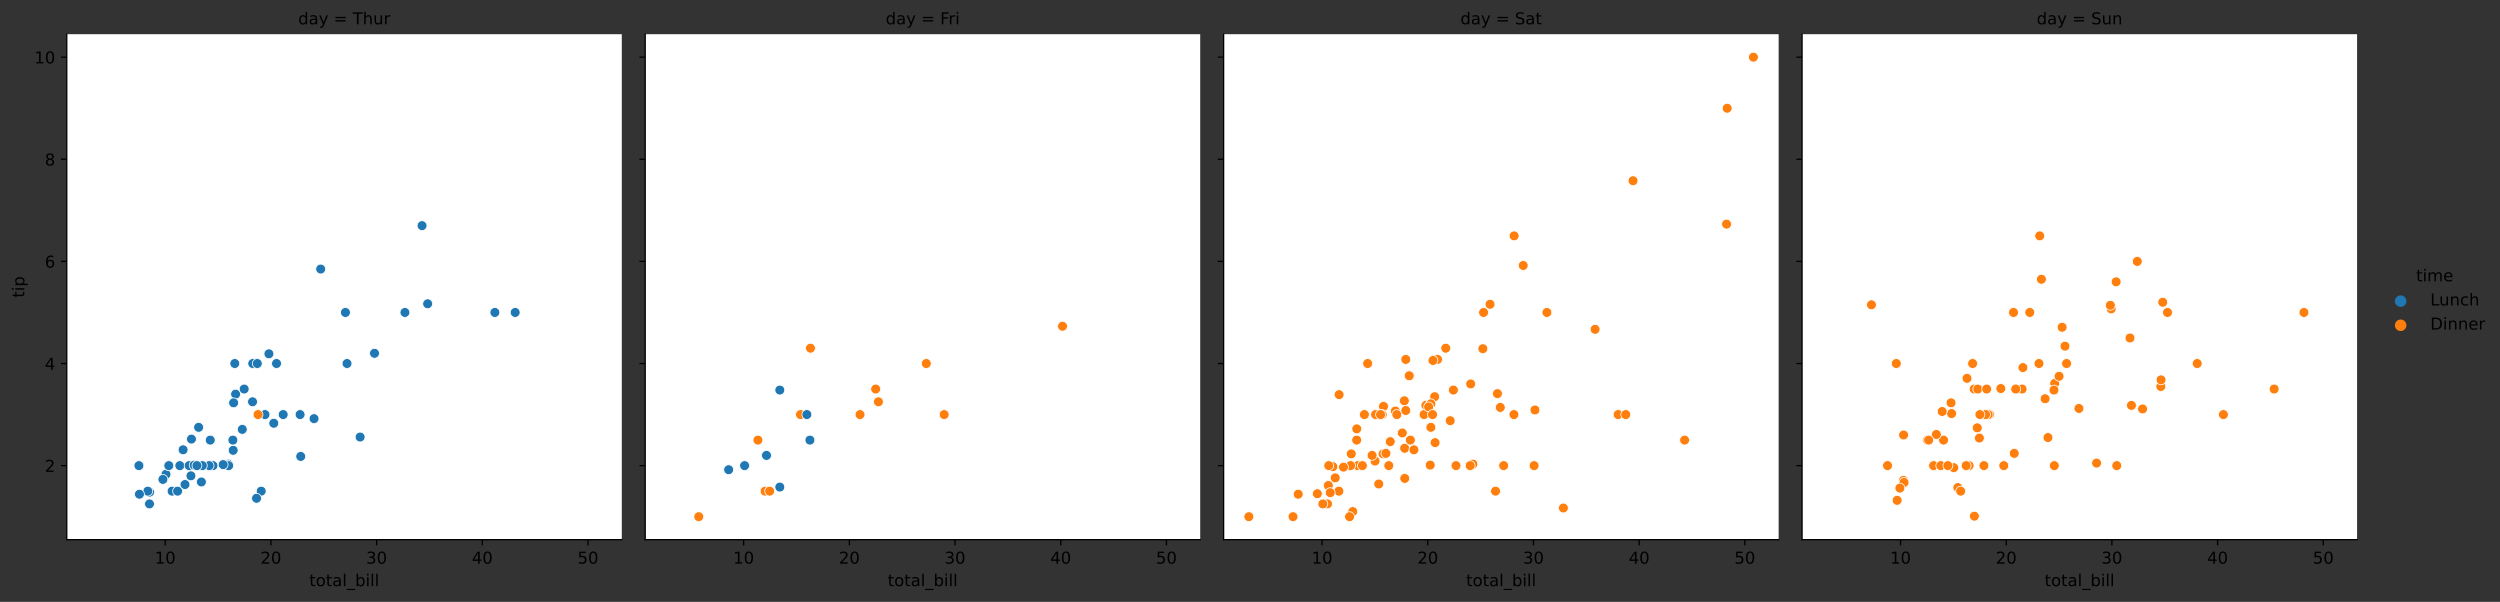 <?xml version="1.0" encoding="utf-8" standalone="no"?>
<!DOCTYPE svg PUBLIC "-//W3C//DTD SVG 1.1//EN"
  "http://www.w3.org/Graphics/SVG/1.1/DTD/svg11.dtd">
<!-- Created with matplotlib (https://matplotlib.org/) -->
<svg height="366.033pt" version="1.1" viewBox="0 0 1520.401 366.033" width="1520.401pt" xmlns="http://www.w3.org/2000/svg" xmlns:xlink="http://www.w3.org/1999/xlink">
 <rect x="0" y="0" width="1520.401" height="366.033" fill="#333333" stroke="none"/>
 <defs>
  <style type="text/css">
*{stroke-linecap:butt;stroke-linejoin:round;}
  </style>
 </defs>
 <g id="figure_1">
  <g id="patch_1">
   <path d="M 0 366.033 
L 1520.401 366.033 
L 1520.401 0 
L 0 0 
z
" style="fill:none;"/>
  </g>
  <g id="axes_1">
   <g id="patch_2">
    <path d="M 40.603 328.198 
L 378.142 328.198 
L 378.142 20.798 
L 40.603 20.798 
z
" style="fill:#ffffff;"/>
   </g>
   <g id="PathCollection_1">
    <defs>
     <path d="M 0 3 
C 0.796 3 1.559 2.684 2.121 2.121 
C 2.684 1.559 3 0.796 3 0 
C 3 -0.796 2.684 -1.559 2.121 -2.121 
C 1.559 -2.684 0.796 -3 0 -3 
C -0.796 -3 -1.559 -2.684 -2.121 -2.121 
C -2.684 -1.559 -3 -0.796 -3 0 
C -3 0.796 -2.684 1.559 -2.121 2.121 
C -1.559 2.684 -0.796 3 0 3 
z
" id="C0_0_be680da0c0"/>
    </defs>
    <g clip-path="url(#pc88e20506f)">
     <use style="fill:#1f77b4;stroke:#ffffff;stroke-width:0.48;" x="211.044" xlink:href="#C0_0_be680da0c0" y="221.074"/>
    </g>
    <g clip-path="url(#pc88e20506f)">
     <use style="fill:#1f77b4;stroke:#ffffff;stroke-width:0.48;" x="182.505" xlink:href="#C0_0_be680da0c0" y="252.125"/>
    </g>
    <g clip-path="url(#pc88e20506f)">
     <use style="fill:#1f77b4;stroke:#ffffff;stroke-width:0.48;" x="147.346" xlink:href="#C0_0_be680da0c0" y="261.129"/>
    </g>
    <g clip-path="url(#pc88e20506f)">
     <use style="fill:#1f77b4;stroke:#ffffff;stroke-width:0.48;" x="161.165" xlink:href="#C0_0_be680da0c0" y="252.125"/>
    </g>
    <g clip-path="url(#pc88e20506f)">
     <use style="fill:#1f77b4;stroke:#ffffff;stroke-width:0.48;" x="143.297" xlink:href="#C0_0_be680da0c0" y="239.704"/>
    </g>
    <g clip-path="url(#pc88e20506f)">
     <use style="fill:#1f77b4;stroke:#ffffff;stroke-width:0.48;" x="100.939" xlink:href="#C0_0_be680da0c0" y="288.454"/>
    </g>
    <g clip-path="url(#pc88e20506f)">
     <use style="fill:#1f77b4;stroke:#ffffff;stroke-width:0.48;" x="246.267" xlink:href="#C0_0_be680da0c0" y="190.024"/>
    </g>
    <g clip-path="url(#pc88e20506f)">
     <use style="fill:#1f77b4;stroke:#ffffff;stroke-width:0.48;" x="138.926" xlink:href="#C0_0_be680da0c0" y="282.244"/>
    </g>
    <g clip-path="url(#pc88e20506f)">
     <use style="fill:#1f77b4;stroke:#ffffff;stroke-width:0.48;" x="260.086" xlink:href="#C0_0_be680da0c0" y="184.745"/>
    </g>
    <g clip-path="url(#pc88e20506f)">
     <use style="fill:#1f77b4;stroke:#ffffff;stroke-width:0.48;" x="119.965" xlink:href="#C0_0_be680da0c0" y="283.175"/>
    </g>
    <g clip-path="url(#pc88e20506f)">
     <use style="fill:#1f77b4;stroke:#ffffff;stroke-width:0.48;" x="153.709" xlink:href="#C0_0_be680da0c0" y="221.074"/>
    </g>
    <g clip-path="url(#pc88e20506f)">
     <use style="fill:#1f77b4;stroke:#ffffff;stroke-width:0.48;" x="195.039" xlink:href="#C0_0_be680da0c0" y="163.631"/>
    </g>
    <g clip-path="url(#pc88e20506f)">
     <use style="fill:#1f77b4;stroke:#ffffff;stroke-width:0.48;" x="172.221" xlink:href="#C0_0_be680da0c0" y="252.125"/>
    </g>
    <g clip-path="url(#pc88e20506f)">
     <use style="fill:#1f77b4;stroke:#ffffff;stroke-width:0.48;" x="104.667" xlink:href="#C0_0_be680da0c0" y="298.7"/>
    </g>
    <g clip-path="url(#pc88e20506f)">
     <use style="fill:#1f77b4;stroke:#ffffff;stroke-width:0.48;" x="116.108" xlink:href="#C0_0_be680da0c0" y="289.385"/>
    </g>
    <g clip-path="url(#pc88e20506f)">
     <use style="fill:#1f77b4;stroke:#ffffff;stroke-width:0.48;" x="190.989" xlink:href="#C0_0_be680da0c0" y="254.609"/>
    </g>
    <g clip-path="url(#pc88e20506f)">
     <use style="fill:#1f77b4;stroke:#ffffff;stroke-width:0.48;" x="111.352" xlink:href="#C0_0_be680da0c0" y="273.55"/>
    </g>
    <g clip-path="url(#pc88e20506f)">
     <use style="fill:#1f77b4;stroke:#ffffff;stroke-width:0.48;" x="122.471" xlink:href="#C0_0_be680da0c0" y="293.111"/>
    </g>
    <g clip-path="url(#pc88e20506f)">
     <use style="fill:#1f77b4;stroke:#ffffff;stroke-width:0.48;" x="127.871" xlink:href="#C0_0_be680da0c0" y="267.65"/>
    </g>
    <g clip-path="url(#pc88e20506f)">
     <use style="fill:#1f77b4;stroke:#ffffff;stroke-width:0.48;" x="138.733" xlink:href="#C0_0_be680da0c0" y="283.175"/>
    </g>
    <g clip-path="url(#pc88e20506f)">
     <use style="fill:#1f77b4;stroke:#ffffff;stroke-width:0.48;" x="116.429" xlink:href="#C0_0_be680da0c0" y="267.029"/>
    </g>
    <g clip-path="url(#pc88e20506f)">
     <use style="fill:#1f77b4;stroke:#ffffff;stroke-width:0.48;" x="227.755" xlink:href="#C0_0_be680da0c0" y="214.864"/>
    </g>
    <g clip-path="url(#pc88e20506f)">
     <use style="fill:#1f77b4;stroke:#ffffff;stroke-width:0.48;" x="90.976" xlink:href="#C0_0_be680da0c0" y="299.321"/>
    </g>
    <g clip-path="url(#pc88e20506f)">
     <use style="fill:#1f77b4;stroke:#ffffff;stroke-width:0.48;" x="129.542" xlink:href="#C0_0_be680da0c0" y="283.175"/>
    </g>
    <g clip-path="url(#pc88e20506f)">
     <use style="fill:#1f77b4;stroke:#ffffff;stroke-width:0.48;" x="109.359" xlink:href="#C0_0_be680da0c0" y="283.175"/>
    </g>
    <g clip-path="url(#pc88e20506f)">
     <use style="fill:#1f77b4;stroke:#ffffff;stroke-width:0.48;" x="182.891" xlink:href="#C0_0_be680da0c0" y="277.586"/>
    </g>
    <g clip-path="url(#pc88e20506f)">
     <use style="fill:#1f77b4;stroke:#ffffff;stroke-width:0.48;" x="158.851" xlink:href="#C0_0_be680da0c0" y="298.7"/>
    </g>
    <g clip-path="url(#pc88e20506f)">
     <use style="fill:#1f77b4;stroke:#ffffff;stroke-width:0.48;" x="166.5" xlink:href="#C0_0_be680da0c0" y="257.403"/>
    </g>
    <g clip-path="url(#pc88e20506f)">
     <use style="fill:#1f77b4;stroke:#ffffff;stroke-width:0.48;" x="108.009" xlink:href="#C0_0_be680da0c0" y="298.7"/>
    </g>
    <g clip-path="url(#pc88e20506f)">
     <use style="fill:#1f77b4;stroke:#ffffff;stroke-width:0.48;" x="115.015" xlink:href="#C0_0_be680da0c0" y="283.175"/>
    </g>
    <g clip-path="url(#pc88e20506f)">
     <use style="fill:#1f77b4;stroke:#ffffff;stroke-width:0.48;" x="153.581" xlink:href="#C0_0_be680da0c0" y="244.362"/>
    </g>
    <g clip-path="url(#pc88e20506f)">
     <use style="fill:#1f77b4;stroke:#ffffff;stroke-width:0.48;" x="90.912" xlink:href="#C0_0_be680da0c0" y="306.463"/>
    </g>
    <g clip-path="url(#pc88e20506f)">
     <use style="fill:#1f77b4;stroke:#ffffff;stroke-width:0.48;" x="102.61" xlink:href="#C0_0_be680da0c0" y="283.175"/>
    </g>
    <g clip-path="url(#pc88e20506f)">
     <use style="fill:#1f77b4;stroke:#ffffff;stroke-width:0.48;" x="127.163" xlink:href="#C0_0_be680da0c0" y="283.175"/>
    </g>
    <g clip-path="url(#pc88e20506f)">
     <use style="fill:#1f77b4;stroke:#ffffff;stroke-width:0.48;" x="139.055" xlink:href="#C0_0_be680da0c0" y="283.175"/>
    </g>
    <g clip-path="url(#pc88e20506f)">
     <use style="fill:#1f77b4;stroke:#ffffff;stroke-width:0.48;" x="120.8" xlink:href="#C0_0_be680da0c0" y="259.887"/>
    </g>
    <g clip-path="url(#pc88e20506f)">
     <use style="fill:#1f77b4;stroke:#ffffff;stroke-width:0.48;" x="148.503" xlink:href="#C0_0_be680da0c0" y="236.599"/>
    </g>
    <g clip-path="url(#pc88e20506f)">
     <use style="fill:#1f77b4;stroke:#ffffff;stroke-width:0.48;" x="256.679" xlink:href="#C0_0_be680da0c0" y="137.238"/>
    </g>
    <g clip-path="url(#pc88e20506f)">
     <use style="fill:#1f77b4;stroke:#ffffff;stroke-width:0.48;" x="300.965" xlink:href="#C0_0_be680da0c0" y="190.024"/>
    </g>
    <g clip-path="url(#pc88e20506f)">
     <use style="fill:#1f77b4;stroke:#ffffff;stroke-width:0.48;" x="210.079" xlink:href="#C0_0_be680da0c0" y="190.024"/>
    </g>
    <g clip-path="url(#pc88e20506f)">
     <use style="fill:#1f77b4;stroke:#ffffff;stroke-width:0.48;" x="141.818" xlink:href="#C0_0_be680da0c0" y="273.86"/>
    </g>
    <g clip-path="url(#pc88e20506f)">
     <use style="fill:#1f77b4;stroke:#ffffff;stroke-width:0.48;" x="89.883" xlink:href="#C0_0_be680da0c0" y="298.7"/>
    </g>
    <g clip-path="url(#pc88e20506f)">
     <use style="fill:#1f77b4;stroke:#ffffff;stroke-width:0.48;" x="156.023" xlink:href="#C0_0_be680da0c0" y="303.048"/>
    </g>
    <g clip-path="url(#pc88e20506f)">
     <use style="fill:#1f77b4;stroke:#ffffff;stroke-width:0.48;" x="112.509" xlink:href="#C0_0_be680da0c0" y="294.664"/>
    </g>
    <g clip-path="url(#pc88e20506f)">
     <use style="fill:#1f77b4;stroke:#ffffff;stroke-width:0.48;" x="99.075" xlink:href="#C0_0_be680da0c0" y="291.559"/>
    </g>
    <g clip-path="url(#pc88e20506f)">
     <use style="fill:#1f77b4;stroke:#ffffff;stroke-width:0.48;" x="84.484" xlink:href="#C0_0_be680da0c0" y="283.175"/>
    </g>
    <g clip-path="url(#pc88e20506f)">
     <use style="fill:#1f77b4;stroke:#ffffff;stroke-width:0.48;" x="163.544" xlink:href="#C0_0_be680da0c0" y="215.175"/>
    </g>
    <g clip-path="url(#pc88e20506f)">
     <use style="fill:#1f77b4;stroke:#ffffff;stroke-width:0.48;" x="219.014" xlink:href="#C0_0_be680da0c0" y="265.787"/>
    </g>
    <g clip-path="url(#pc88e20506f)">
     <use style="fill:#1f77b4;stroke:#ffffff;stroke-width:0.48;" x="135.712" xlink:href="#C0_0_be680da0c0" y="282.554"/>
    </g>
    <g clip-path="url(#pc88e20506f)">
     <use style="fill:#1f77b4;stroke:#ffffff;stroke-width:0.48;" x="142.783" xlink:href="#C0_0_be680da0c0" y="221.074"/>
    </g>
    <g clip-path="url(#pc88e20506f)">
     <use style="fill:#1f77b4;stroke:#ffffff;stroke-width:0.48;" x="84.806" xlink:href="#C0_0_be680da0c0" y="300.563"/>
    </g>
    <g clip-path="url(#pc88e20506f)">
     <use style="fill:#1f77b4;stroke:#ffffff;stroke-width:0.48;" x="102.674" xlink:href="#C0_0_be680da0c0" y="283.175"/>
    </g>
    <g clip-path="url(#pc88e20506f)">
     <use style="fill:#1f77b4;stroke:#ffffff;stroke-width:0.48;" x="313.306" xlink:href="#C0_0_be680da0c0" y="190.024"/>
    </g>
    <g clip-path="url(#pc88e20506f)">
     <use style="fill:#1f77b4;stroke:#ffffff;stroke-width:0.48;" x="119.772" xlink:href="#C0_0_be680da0c0" y="283.175"/>
    </g>
    <g clip-path="url(#pc88e20506f)">
     <use style="fill:#1f77b4;stroke:#ffffff;stroke-width:0.48;" x="123.05" xlink:href="#C0_0_be680da0c0" y="283.175"/>
    </g>
    <g clip-path="url(#pc88e20506f)">
     <use style="fill:#1f77b4;stroke:#ffffff;stroke-width:0.48;" x="156.473" xlink:href="#C0_0_be680da0c0" y="221.074"/>
    </g>
    <g clip-path="url(#pc88e20506f)">
     <use style="fill:#1f77b4;stroke:#ffffff;stroke-width:0.48;" x="118.101" xlink:href="#C0_0_be680da0c0" y="282.865"/>
    </g>
    <g clip-path="url(#pc88e20506f)">
     <use style="fill:#1f77b4;stroke:#ffffff;stroke-width:0.48;" x="119.772" xlink:href="#C0_0_be680da0c0" y="283.175"/>
    </g>
    <g clip-path="url(#pc88e20506f)">
     <use style="fill:#1f77b4;stroke:#ffffff;stroke-width:0.48;" x="141.626" xlink:href="#C0_0_be680da0c0" y="267.65"/>
    </g>
    <g clip-path="url(#pc88e20506f)">
     <use style="fill:#1f77b4;stroke:#ffffff;stroke-width:0.48;" x="168.171" xlink:href="#C0_0_be680da0c0" y="221.074"/>
    </g>
    <g clip-path="url(#pc88e20506f)">
     <use style="fill:#1f77b4;stroke:#ffffff;stroke-width:0.48;" x="142.075" xlink:href="#C0_0_be680da0c0" y="244.983"/>
    </g>
    <g clip-path="url(#pc88e20506f)">
     <use style="fill:#ff7f0e;stroke:#ffffff;stroke-width:0.48;" x="156.923" xlink:href="#C0_0_be680da0c0" y="252.125"/>
    </g>
   </g>
   <g id="PathCollection_2"/>
   <g id="PathCollection_3"/>
   <g id="matplotlib.axis_1">
    <g id="xtick_1">
     <g id="line2d_1">
      <defs>
       <path d="M 0 0 
L 0 3.5 
" id="mcbd9107a25" style="stroke:#000000;stroke-width:0.8;"/>
      </defs>
      <g>
       <use style="stroke:#000000;stroke-width:0.8;" x="100.489" xlink:href="#mcbd9107a25" y="328.198"/>
      </g>
     </g>
     <g id="text_1">
      <!-- 10 -->
      <defs>
       <path d="M 12.406 8.297 
L 28.516 8.297 
L 28.516 63.922 
L 10.984 60.406 
L 10.984 69.391 
L 28.422 72.906 
L 38.281 72.906 
L 38.281 8.297 
L 54.391 8.297 
L 54.391 0 
L 12.406 0 
z
" id="DejaVuSans-49"/>
       <path d="M 31.781 66.406 
Q 24.172 66.406 20.328 58.906 
Q 16.5 51.422 16.5 36.375 
Q 16.5 21.391 20.328 13.891 
Q 24.172 6.391 31.781 6.391 
Q 39.453 6.391 43.281 13.891 
Q 47.125 21.391 47.125 36.375 
Q 47.125 51.422 43.281 58.906 
Q 39.453 66.406 31.781 66.406 
z
M 31.781 74.219 
Q 44.047 74.219 50.516 64.516 
Q 56.984 54.828 56.984 36.375 
Q 56.984 17.969 50.516 8.266 
Q 44.047 -1.422 31.781 -1.422 
Q 19.531 -1.422 13.062 8.266 
Q 6.594 17.969 6.594 36.375 
Q 6.594 54.828 13.062 64.516 
Q 19.531 74.219 31.781 74.219 
z
" id="DejaVuSans-48"/>
      </defs>
      <g transform="translate(94.126 342.797)scale(0.1 -0.1)">
       <use xlink:href="#DejaVuSans-49"/>
       <use x="63.623" xlink:href="#DejaVuSans-48"/>
      </g>
     </g>
    </g>
    <g id="xtick_2">
     <g id="line2d_2">
      <g>
       <use style="stroke:#000000;stroke-width:0.8;" x="164.765" xlink:href="#mcbd9107a25" y="328.198"/>
      </g>
     </g>
     <g id="text_2">
      <!-- 20 -->
      <defs>
       <path d="M 19.188 8.297 
L 53.609 8.297 
L 53.609 0 
L 7.328 0 
L 7.328 8.297 
Q 12.938 14.109 22.625 23.891 
Q 32.328 33.688 34.812 36.531 
Q 39.547 41.844 41.422 45.531 
Q 43.312 49.219 43.312 52.781 
Q 43.312 58.594 39.234 62.25 
Q 35.156 65.922 28.609 65.922 
Q 23.969 65.922 18.812 64.312 
Q 13.672 62.703 7.812 59.422 
L 7.812 69.391 
Q 13.766 71.781 18.938 73 
Q 24.125 74.219 28.422 74.219 
Q 39.75 74.219 46.484 68.547 
Q 53.219 62.891 53.219 53.422 
Q 53.219 48.922 51.531 44.891 
Q 49.859 40.875 45.406 35.406 
Q 44.188 33.984 37.641 27.219 
Q 31.109 20.453 19.188 8.297 
z
" id="DejaVuSans-50"/>
      </defs>
      <g transform="translate(158.402 342.797)scale(0.1 -0.1)">
       <use xlink:href="#DejaVuSans-50"/>
       <use x="63.623" xlink:href="#DejaVuSans-48"/>
      </g>
     </g>
    </g>
    <g id="xtick_3">
     <g id="line2d_3">
      <g>
       <use style="stroke:#000000;stroke-width:0.8;" x="229.041" xlink:href="#mcbd9107a25" y="328.198"/>
      </g>
     </g>
     <g id="text_3">
      <!-- 30 -->
      <defs>
       <path d="M 40.578 39.312 
Q 47.656 37.797 51.625 33 
Q 55.609 28.219 55.609 21.188 
Q 55.609 10.406 48.188 4.484 
Q 40.766 -1.422 27.094 -1.422 
Q 22.516 -1.422 17.656 -0.516 
Q 12.797 0.391 7.625 2.203 
L 7.625 11.719 
Q 11.719 9.328 16.594 8.109 
Q 21.484 6.891 26.812 6.891 
Q 36.078 6.891 40.938 10.547 
Q 45.797 14.203 45.797 21.188 
Q 45.797 27.641 41.281 31.266 
Q 36.766 34.906 28.719 34.906 
L 20.219 34.906 
L 20.219 43.016 
L 29.109 43.016 
Q 36.375 43.016 40.234 45.922 
Q 44.094 48.828 44.094 54.297 
Q 44.094 59.906 40.109 62.906 
Q 36.141 65.922 28.719 65.922 
Q 24.656 65.922 20.016 65.031 
Q 15.375 64.156 9.812 62.312 
L 9.812 71.094 
Q 15.438 72.656 20.344 73.438 
Q 25.25 74.219 29.594 74.219 
Q 40.828 74.219 47.359 69.109 
Q 53.906 64.016 53.906 55.328 
Q 53.906 49.266 50.438 45.094 
Q 46.969 40.922 40.578 39.312 
z
" id="DejaVuSans-51"/>
      </defs>
      <g transform="translate(222.678 342.797)scale(0.1 -0.1)">
       <use xlink:href="#DejaVuSans-51"/>
       <use x="63.623" xlink:href="#DejaVuSans-48"/>
      </g>
     </g>
    </g>
    <g id="xtick_4">
     <g id="line2d_4">
      <g>
       <use style="stroke:#000000;stroke-width:0.8;" x="293.317" xlink:href="#mcbd9107a25" y="328.198"/>
      </g>
     </g>
     <g id="text_4">
      <!-- 40 -->
      <defs>
       <path d="M 37.797 64.312 
L 12.891 25.391 
L 37.797 25.391 
z
M 35.203 72.906 
L 47.609 72.906 
L 47.609 25.391 
L 58.016 25.391 
L 58.016 17.188 
L 47.609 17.188 
L 47.609 0 
L 37.797 0 
L 37.797 17.188 
L 4.891 17.188 
L 4.891 26.703 
z
" id="DejaVuSans-52"/>
      </defs>
      <g transform="translate(286.954 342.797)scale(0.1 -0.1)">
       <use xlink:href="#DejaVuSans-52"/>
       <use x="63.623" xlink:href="#DejaVuSans-48"/>
      </g>
     </g>
    </g>
    <g id="xtick_5">
     <g id="line2d_5">
      <g>
       <use style="stroke:#000000;stroke-width:0.8;" x="357.593" xlink:href="#mcbd9107a25" y="328.198"/>
      </g>
     </g>
     <g id="text_5">
      <!-- 50 -->
      <defs>
       <path d="M 10.797 72.906 
L 49.516 72.906 
L 49.516 64.594 
L 19.828 64.594 
L 19.828 46.734 
Q 21.969 47.469 24.109 47.828 
Q 26.266 48.188 28.422 48.188 
Q 40.625 48.188 47.75 41.5 
Q 54.891 34.812 54.891 23.391 
Q 54.891 11.625 47.562 5.094 
Q 40.234 -1.422 26.906 -1.422 
Q 22.312 -1.422 17.547 -0.641 
Q 12.797 0.141 7.719 1.703 
L 7.719 11.625 
Q 12.109 9.234 16.797 8.062 
Q 21.484 6.891 26.703 6.891 
Q 35.156 6.891 40.078 11.328 
Q 45.016 15.766 45.016 23.391 
Q 45.016 31 40.078 35.438 
Q 35.156 39.891 26.703 39.891 
Q 22.75 39.891 18.812 39.016 
Q 14.891 38.141 10.797 36.281 
z
" id="DejaVuSans-53"/>
      </defs>
      <g transform="translate(351.23 342.797)scale(0.1 -0.1)">
       <use xlink:href="#DejaVuSans-53"/>
       <use x="63.623" xlink:href="#DejaVuSans-48"/>
      </g>
     </g>
    </g>
    <g id="text_6">
     <!-- total_bill -->
     <defs>
      <path d="M 18.312 70.219 
L 18.312 54.688 
L 36.812 54.688 
L 36.812 47.703 
L 18.312 47.703 
L 18.312 18.016 
Q 18.312 11.328 20.141 9.422 
Q 21.969 7.516 27.594 7.516 
L 36.812 7.516 
L 36.812 0 
L 27.594 0 
Q 17.188 0 13.234 3.875 
Q 9.281 7.766 9.281 18.016 
L 9.281 47.703 
L 2.688 47.703 
L 2.688 54.688 
L 9.281 54.688 
L 9.281 70.219 
z
" id="DejaVuSans-116"/>
      <path d="M 30.609 48.391 
Q 23.391 48.391 19.188 42.75 
Q 14.984 37.109 14.984 27.297 
Q 14.984 17.484 19.156 11.844 
Q 23.344 6.203 30.609 6.203 
Q 37.797 6.203 41.984 11.859 
Q 46.188 17.531 46.188 27.297 
Q 46.188 37.016 41.984 42.703 
Q 37.797 48.391 30.609 48.391 
z
M 30.609 56 
Q 42.328 56 49.016 48.375 
Q 55.719 40.766 55.719 27.297 
Q 55.719 13.875 49.016 6.219 
Q 42.328 -1.422 30.609 -1.422 
Q 18.844 -1.422 12.172 6.219 
Q 5.516 13.875 5.516 27.297 
Q 5.516 40.766 12.172 48.375 
Q 18.844 56 30.609 56 
z
" id="DejaVuSans-111"/>
      <path d="M 34.281 27.484 
Q 23.391 27.484 19.188 25 
Q 14.984 22.516 14.984 16.5 
Q 14.984 11.719 18.141 8.906 
Q 21.297 6.109 26.703 6.109 
Q 34.188 6.109 38.703 11.406 
Q 43.219 16.703 43.219 25.484 
L 43.219 27.484 
z
M 52.203 31.203 
L 52.203 0 
L 43.219 0 
L 43.219 8.297 
Q 40.141 3.328 35.547 0.953 
Q 30.953 -1.422 24.312 -1.422 
Q 15.922 -1.422 10.953 3.297 
Q 6 8.016 6 15.922 
Q 6 25.141 12.172 29.828 
Q 18.359 34.516 30.609 34.516 
L 43.219 34.516 
L 43.219 35.406 
Q 43.219 41.609 39.141 45 
Q 35.062 48.391 27.688 48.391 
Q 23 48.391 18.547 47.266 
Q 14.109 46.141 10.016 43.891 
L 10.016 52.203 
Q 14.938 54.109 19.578 55.047 
Q 24.219 56 28.609 56 
Q 40.484 56 46.344 49.844 
Q 52.203 43.703 52.203 31.203 
z
" id="DejaVuSans-97"/>
      <path d="M 9.422 75.984 
L 18.406 75.984 
L 18.406 0 
L 9.422 0 
z
" id="DejaVuSans-108"/>
      <path d="M 50.984 -16.609 
L 50.984 -23.578 
L -0.984 -23.578 
L -0.984 -16.609 
z
" id="DejaVuSans-95"/>
      <path d="M 48.688 27.297 
Q 48.688 37.203 44.609 42.844 
Q 40.531 48.484 33.406 48.484 
Q 26.266 48.484 22.188 42.844 
Q 18.109 37.203 18.109 27.297 
Q 18.109 17.391 22.188 11.75 
Q 26.266 6.109 33.406 6.109 
Q 40.531 6.109 44.609 11.75 
Q 48.688 17.391 48.688 27.297 
z
M 18.109 46.391 
Q 20.953 51.266 25.266 53.625 
Q 29.594 56 35.594 56 
Q 45.562 56 51.781 48.094 
Q 58.016 40.188 58.016 27.297 
Q 58.016 14.406 51.781 6.484 
Q 45.562 -1.422 35.594 -1.422 
Q 29.594 -1.422 25.266 0.953 
Q 20.953 3.328 18.109 8.203 
L 18.109 0 
L 9.078 0 
L 9.078 75.984 
L 18.109 75.984 
z
" id="DejaVuSans-98"/>
      <path d="M 9.422 54.688 
L 18.406 54.688 
L 18.406 0 
L 9.422 0 
z
M 9.422 75.984 
L 18.406 75.984 
L 18.406 64.594 
L 9.422 64.594 
z
" id="DejaVuSans-105"/>
     </defs>
     <g transform="translate(188.098 356.475)scale(0.1 -0.1)">
      <use xlink:href="#DejaVuSans-116"/>
      <use x="39.209" xlink:href="#DejaVuSans-111"/>
      <use x="100.391" xlink:href="#DejaVuSans-116"/>
      <use x="139.6" xlink:href="#DejaVuSans-97"/>
      <use x="200.879" xlink:href="#DejaVuSans-108"/>
      <use x="228.662" xlink:href="#DejaVuSans-95"/>
      <use x="278.662" xlink:href="#DejaVuSans-98"/>
      <use x="342.139" xlink:href="#DejaVuSans-105"/>
      <use x="369.922" xlink:href="#DejaVuSans-108"/>
      <use x="397.705" xlink:href="#DejaVuSans-108"/>
     </g>
    </g>
   </g>
   <g id="matplotlib.axis_2">
    <g id="ytick_1">
     <g id="line2d_6">
      <defs>
       <path d="M 0 0 
L -3.5 0 
" id="m945c2838c8" style="stroke:#000000;stroke-width:0.8;"/>
      </defs>
      <g>
       <use style="stroke:#000000;stroke-width:0.8;" x="40.603" xlink:href="#m945c2838c8" y="283.175"/>
      </g>
     </g>
     <g id="text_7">
      <!-- 2 -->
      <g transform="translate(27.241 286.974)scale(0.1 -0.1)">
       <use xlink:href="#DejaVuSans-50"/>
      </g>
     </g>
    </g>
    <g id="ytick_2">
     <g id="line2d_7">
      <g>
       <use style="stroke:#000000;stroke-width:0.8;" x="40.603" xlink:href="#m945c2838c8" y="221.074"/>
      </g>
     </g>
     <g id="text_8">
      <!-- 4 -->
      <g transform="translate(27.241 224.873)scale(0.1 -0.1)">
       <use xlink:href="#DejaVuSans-52"/>
      </g>
     </g>
    </g>
    <g id="ytick_3">
     <g id="line2d_8">
      <g>
       <use style="stroke:#000000;stroke-width:0.8;" x="40.603" xlink:href="#m945c2838c8" y="158.973"/>
      </g>
     </g>
     <g id="text_9">
      <!-- 6 -->
      <defs>
       <path d="M 33.016 40.375 
Q 26.375 40.375 22.484 35.828 
Q 18.609 31.297 18.609 23.391 
Q 18.609 15.531 22.484 10.953 
Q 26.375 6.391 33.016 6.391 
Q 39.656 6.391 43.531 10.953 
Q 47.406 15.531 47.406 23.391 
Q 47.406 31.297 43.531 35.828 
Q 39.656 40.375 33.016 40.375 
z
M 52.594 71.297 
L 52.594 62.312 
Q 48.875 64.062 45.094 64.984 
Q 41.312 65.922 37.594 65.922 
Q 27.828 65.922 22.672 59.328 
Q 17.531 52.734 16.797 39.406 
Q 19.672 43.656 24.016 45.922 
Q 28.375 48.188 33.594 48.188 
Q 44.578 48.188 50.953 41.516 
Q 57.328 34.859 57.328 23.391 
Q 57.328 12.156 50.688 5.359 
Q 44.047 -1.422 33.016 -1.422 
Q 20.359 -1.422 13.672 8.266 
Q 6.984 17.969 6.984 36.375 
Q 6.984 53.656 15.188 63.938 
Q 23.391 74.219 37.203 74.219 
Q 40.922 74.219 44.703 73.484 
Q 48.484 72.75 52.594 71.297 
z
" id="DejaVuSans-54"/>
      </defs>
      <g transform="translate(27.241 162.772)scale(0.1 -0.1)">
       <use xlink:href="#DejaVuSans-54"/>
      </g>
     </g>
    </g>
    <g id="ytick_4">
     <g id="line2d_9">
      <g>
       <use style="stroke:#000000;stroke-width:0.8;" x="40.603" xlink:href="#m945c2838c8" y="96.872"/>
      </g>
     </g>
     <g id="text_10">
      <!-- 8 -->
      <defs>
       <path d="M 31.781 34.625 
Q 24.75 34.625 20.719 30.859 
Q 16.703 27.094 16.703 20.516 
Q 16.703 13.922 20.719 10.156 
Q 24.75 6.391 31.781 6.391 
Q 38.812 6.391 42.859 10.172 
Q 46.922 13.969 46.922 20.516 
Q 46.922 27.094 42.891 30.859 
Q 38.875 34.625 31.781 34.625 
z
M 21.922 38.812 
Q 15.578 40.375 12.031 44.719 
Q 8.5 49.078 8.5 55.328 
Q 8.5 64.062 14.719 69.141 
Q 20.953 74.219 31.781 74.219 
Q 42.672 74.219 48.875 69.141 
Q 55.078 64.062 55.078 55.328 
Q 55.078 49.078 51.531 44.719 
Q 48 40.375 41.703 38.812 
Q 48.828 37.156 52.797 32.312 
Q 56.781 27.484 56.781 20.516 
Q 56.781 9.906 50.312 4.234 
Q 43.844 -1.422 31.781 -1.422 
Q 19.734 -1.422 13.25 4.234 
Q 6.781 9.906 6.781 20.516 
Q 6.781 27.484 10.781 32.312 
Q 14.797 37.156 21.922 38.812 
z
M 18.312 54.391 
Q 18.312 48.734 21.844 45.562 
Q 25.391 42.391 31.781 42.391 
Q 38.141 42.391 41.719 45.562 
Q 45.312 48.734 45.312 54.391 
Q 45.312 60.062 41.719 63.234 
Q 38.141 66.406 31.781 66.406 
Q 25.391 66.406 21.844 63.234 
Q 18.312 60.062 18.312 54.391 
z
" id="DejaVuSans-56"/>
      </defs>
      <g transform="translate(27.241 100.671)scale(0.1 -0.1)">
       <use xlink:href="#DejaVuSans-56"/>
      </g>
     </g>
    </g>
    <g id="ytick_5">
     <g id="line2d_10">
      <g>
       <use style="stroke:#000000;stroke-width:0.8;" x="40.603" xlink:href="#m945c2838c8" y="34.771"/>
      </g>
     </g>
     <g id="text_11">
      <!-- 10 -->
      <g transform="translate(20.878 38.57)scale(0.1 -0.1)">
       <use xlink:href="#DejaVuSans-49"/>
       <use x="63.623" xlink:href="#DejaVuSans-48"/>
      </g>
     </g>
    </g>
    <g id="text_12">
     <!-- tip -->
     <defs>
      <path d="M 18.109 8.203 
L 18.109 -20.797 
L 9.078 -20.797 
L 9.078 54.688 
L 18.109 54.688 
L 18.109 46.391 
Q 20.953 51.266 25.266 53.625 
Q 29.594 56 35.594 56 
Q 45.562 56 51.781 48.094 
Q 58.016 40.188 58.016 27.297 
Q 58.016 14.406 51.781 6.484 
Q 45.562 -1.422 35.594 -1.422 
Q 29.594 -1.422 25.266 0.953 
Q 20.953 3.328 18.109 8.203 
z
M 48.688 27.297 
Q 48.688 37.203 44.609 42.844 
Q 40.531 48.484 33.406 48.484 
Q 26.266 48.484 22.188 42.844 
Q 18.109 37.203 18.109 27.297 
Q 18.109 17.391 22.188 11.75 
Q 26.266 6.109 33.406 6.109 
Q 40.531 6.109 44.609 11.75 
Q 48.688 17.391 48.688 27.297 
z
" id="DejaVuSans-112"/>
     </defs>
     <g transform="translate(14.798 181.022)rotate(-90)scale(0.1 -0.1)">
      <use xlink:href="#DejaVuSans-116"/>
      <use x="39.209" xlink:href="#DejaVuSans-105"/>
      <use x="66.992" xlink:href="#DejaVuSans-112"/>
     </g>
    </g>
   </g>
   <g id="patch_3">
    <path d="M 40.603 328.198 
L 40.603 20.798 
" style="fill:none;stroke:#000000;stroke-linecap:square;stroke-linejoin:miter;stroke-width:0.8;"/>
   </g>
   <g id="patch_4">
    <path d="M 40.603 328.198 
L 378.142 328.198 
" style="fill:none;stroke:#000000;stroke-linecap:square;stroke-linejoin:miter;stroke-width:0.8;"/>
   </g>
   <g id="text_13">
    <!-- day = Thur -->
    <defs>
     <path d="M 45.406 46.391 
L 45.406 75.984 
L 54.391 75.984 
L 54.391 0 
L 45.406 0 
L 45.406 8.203 
Q 42.578 3.328 38.25 0.953 
Q 33.938 -1.422 27.875 -1.422 
Q 17.969 -1.422 11.734 6.484 
Q 5.516 14.406 5.516 27.297 
Q 5.516 40.188 11.734 48.094 
Q 17.969 56 27.875 56 
Q 33.938 56 38.25 53.625 
Q 42.578 51.266 45.406 46.391 
z
M 14.797 27.297 
Q 14.797 17.391 18.875 11.75 
Q 22.953 6.109 30.078 6.109 
Q 37.203 6.109 41.297 11.75 
Q 45.406 17.391 45.406 27.297 
Q 45.406 37.203 41.297 42.844 
Q 37.203 48.484 30.078 48.484 
Q 22.953 48.484 18.875 42.844 
Q 14.797 37.203 14.797 27.297 
z
" id="DejaVuSans-100"/>
     <path d="M 32.172 -5.078 
Q 28.375 -14.844 24.75 -17.812 
Q 21.141 -20.797 15.094 -20.797 
L 7.906 -20.797 
L 7.906 -13.281 
L 13.188 -13.281 
Q 16.891 -13.281 18.938 -11.516 
Q 21 -9.766 23.484 -3.219 
L 25.094 0.875 
L 2.984 54.688 
L 12.5 54.688 
L 29.594 11.922 
L 46.688 54.688 
L 56.203 54.688 
z
" id="DejaVuSans-121"/>
     <path id="DejaVuSans-32"/>
     <path d="M 10.594 45.406 
L 73.188 45.406 
L 73.188 37.203 
L 10.594 37.203 
z
M 10.594 25.484 
L 73.188 25.484 
L 73.188 17.188 
L 10.594 17.188 
z
" id="DejaVuSans-61"/>
     <path d="M -0.297 72.906 
L 61.375 72.906 
L 61.375 64.594 
L 35.5 64.594 
L 35.5 0 
L 25.594 0 
L 25.594 64.594 
L -0.297 64.594 
z
" id="DejaVuSans-84"/>
     <path d="M 54.891 33.016 
L 54.891 0 
L 45.906 0 
L 45.906 32.719 
Q 45.906 40.484 42.875 44.328 
Q 39.844 48.188 33.797 48.188 
Q 26.516 48.188 22.312 43.547 
Q 18.109 38.922 18.109 30.906 
L 18.109 0 
L 9.078 0 
L 9.078 75.984 
L 18.109 75.984 
L 18.109 46.188 
Q 21.344 51.125 25.703 53.562 
Q 30.078 56 35.797 56 
Q 45.219 56 50.047 50.172 
Q 54.891 44.344 54.891 33.016 
z
" id="DejaVuSans-104"/>
     <path d="M 8.5 21.578 
L 8.5 54.688 
L 17.484 54.688 
L 17.484 21.922 
Q 17.484 14.156 20.5 10.266 
Q 23.531 6.391 29.594 6.391 
Q 36.859 6.391 41.078 11.031 
Q 45.312 15.672 45.312 23.688 
L 45.312 54.688 
L 54.297 54.688 
L 54.297 0 
L 45.312 0 
L 45.312 8.406 
Q 42.047 3.422 37.719 1 
Q 33.406 -1.422 27.688 -1.422 
Q 18.266 -1.422 13.375 4.438 
Q 8.5 10.297 8.5 21.578 
z
M 31.109 56 
z
" id="DejaVuSans-117"/>
     <path d="M 41.109 46.297 
Q 39.594 47.172 37.812 47.578 
Q 36.031 48 33.891 48 
Q 26.266 48 22.188 43.047 
Q 18.109 38.094 18.109 28.812 
L 18.109 0 
L 9.078 0 
L 9.078 54.688 
L 18.109 54.688 
L 18.109 46.188 
Q 20.953 51.172 25.484 53.578 
Q 30.031 56 36.531 56 
Q 37.453 56 38.578 55.875 
Q 39.703 55.766 41.062 55.516 
z
" id="DejaVuSans-114"/>
    </defs>
    <g transform="translate(181.36 14.798)scale(0.1 -0.1)">
     <use xlink:href="#DejaVuSans-100"/>
     <use x="63.477" xlink:href="#DejaVuSans-97"/>
     <use x="124.756" xlink:href="#DejaVuSans-121"/>
     <use x="183.936" xlink:href="#DejaVuSans-32"/>
     <use x="215.723" xlink:href="#DejaVuSans-61"/>
     <use x="299.512" xlink:href="#DejaVuSans-32"/>
     <use x="331.299" xlink:href="#DejaVuSans-84"/>
     <use x="392.383" xlink:href="#DejaVuSans-104"/>
     <use x="455.762" xlink:href="#DejaVuSans-117"/>
     <use x="519.141" xlink:href="#DejaVuSans-114"/>
    </g>
   </g>
  </g>
  <g id="axes_2">
   <g id="patch_5">
    <path d="M 392.383 328.198 
L 729.921 328.198 
L 729.921 20.798 
L 392.383 20.798 
z
" style="fill:#ffffff;"/>
   </g>
   <g id="PathCollection_4">
    <defs>
     <path d="M 0 3 
C 0.796 3 1.559 2.684 2.121 2.121 
C 2.684 1.559 3 0.796 3 0 
C 3 -0.796 2.684 -1.559 2.121 -2.121 
C 1.559 -2.684 0.796 -3 0 -3 
C -0.796 -3 -1.559 -2.684 -2.121 -2.121 
C -2.684 -1.559 -3 -0.796 -3 0 
C -3 0.796 -2.684 1.559 -2.121 2.121 
C -1.559 2.684 -0.796 3 0 3 
z
" id="C1_0_218b51c9bf"/>
    </defs>
    <g clip-path="url(#p0d2afea341)">
     <use style="fill:#ff7f0e;stroke:#ffffff;stroke-width:0.48;" x="574.2" xlink:href="#C1_0_218b51c9bf" y="252.125"/>
    </g>
    <g clip-path="url(#p0d2afea341)">
     <use style="fill:#ff7f0e;stroke:#ffffff;stroke-width:0.48;" x="532.549" xlink:href="#C1_0_218b51c9bf" y="236.599"/>
    </g>
    <g clip-path="url(#p0d2afea341)">
     <use style="fill:#ff7f0e;stroke:#ffffff;stroke-width:0.48;" x="424.951" xlink:href="#C1_0_218b51c9bf" y="314.226"/>
    </g>
    <g clip-path="url(#p0d2afea341)">
     <use style="fill:#ff7f0e;stroke:#ffffff;stroke-width:0.48;" x="492.891" xlink:href="#C1_0_218b51c9bf" y="211.759"/>
    </g>
    <g clip-path="url(#p0d2afea341)">
     <use style="fill:#ff7f0e;stroke:#ffffff;stroke-width:0.48;" x="534.22" xlink:href="#C1_0_218b51c9bf" y="244.362"/>
    </g>
    <g clip-path="url(#p0d2afea341)">
     <use style="fill:#ff7f0e;stroke:#ffffff;stroke-width:0.48;" x="646.189" xlink:href="#C1_0_218b51c9bf" y="198.407"/>
    </g>
    <g clip-path="url(#p0d2afea341)">
     <use style="fill:#ff7f0e;stroke:#ffffff;stroke-width:0.48;" x="563.337" xlink:href="#C1_0_218b51c9bf" y="221.074"/>
    </g>
    <g clip-path="url(#p0d2afea341)">
     <use style="fill:#ff7f0e;stroke:#ffffff;stroke-width:0.48;" x="465.316" xlink:href="#C1_0_218b51c9bf" y="298.7"/>
    </g>
    <g clip-path="url(#p0d2afea341)">
     <use style="fill:#ff7f0e;stroke:#ffffff;stroke-width:0.48;" x="523.036" xlink:href="#C1_0_218b51c9bf" y="252.125"/>
    </g>
    <g clip-path="url(#p0d2afea341)">
     <use style="fill:#ff7f0e;stroke:#ffffff;stroke-width:0.48;" x="468.08" xlink:href="#C1_0_218b51c9bf" y="298.7"/>
    </g>
    <g clip-path="url(#p0d2afea341)">
     <use style="fill:#ff7f0e;stroke:#ffffff;stroke-width:0.48;" x="460.946" xlink:href="#C1_0_218b51c9bf" y="267.65"/>
    </g>
    <g clip-path="url(#p0d2afea341)">
     <use style="fill:#ff7f0e;stroke:#ffffff;stroke-width:0.48;" x="486.849" xlink:href="#C1_0_218b51c9bf" y="252.125"/>
    </g>
    <g clip-path="url(#p0d2afea341)">
     <use style="fill:#1f77b4;stroke:#ffffff;stroke-width:0.48;" x="466.152" xlink:href="#C1_0_218b51c9bf" y="276.965"/>
    </g>
    <g clip-path="url(#p0d2afea341)">
     <use style="fill:#1f77b4;stroke:#ffffff;stroke-width:0.48;" x="474.251" xlink:href="#C1_0_218b51c9bf" y="237.22"/>
    </g>
    <g clip-path="url(#p0d2afea341)">
     <use style="fill:#1f77b4;stroke:#ffffff;stroke-width:0.48;" x="443.141" xlink:href="#C1_0_218b51c9bf" y="285.659"/>
    </g>
    <g clip-path="url(#p0d2afea341)">
     <use style="fill:#1f77b4;stroke:#ffffff;stroke-width:0.48;" x="490.705" xlink:href="#C1_0_218b51c9bf" y="252.125"/>
    </g>
    <g clip-path="url(#p0d2afea341)">
     <use style="fill:#1f77b4;stroke:#ffffff;stroke-width:0.48;" x="474.251" xlink:href="#C1_0_218b51c9bf" y="296.216"/>
    </g>
    <g clip-path="url(#p0d2afea341)">
     <use style="fill:#1f77b4;stroke:#ffffff;stroke-width:0.48;" x="492.569" xlink:href="#C1_0_218b51c9bf" y="267.65"/>
    </g>
    <g clip-path="url(#p0d2afea341)">
     <use style="fill:#1f77b4;stroke:#ffffff;stroke-width:0.48;" x="452.847" xlink:href="#C1_0_218b51c9bf" y="283.175"/>
    </g>
   </g>
   <g id="matplotlib.axis_3">
    <g id="xtick_6">
     <g id="line2d_11">
      <g>
       <use style="stroke:#000000;stroke-width:0.8;" x="452.268" xlink:href="#mcbd9107a25" y="328.198"/>
      </g>
     </g>
     <g id="text_14">
      <!-- 10 -->
      <g transform="translate(445.906 342.797)scale(0.1 -0.1)">
       <use xlink:href="#DejaVuSans-49"/>
       <use x="63.623" xlink:href="#DejaVuSans-48"/>
      </g>
     </g>
    </g>
    <g id="xtick_7">
     <g id="line2d_12">
      <g>
       <use style="stroke:#000000;stroke-width:0.8;" x="516.544" xlink:href="#mcbd9107a25" y="328.198"/>
      </g>
     </g>
     <g id="text_15">
      <!-- 20 -->
      <g transform="translate(510.182 342.797)scale(0.1 -0.1)">
       <use xlink:href="#DejaVuSans-50"/>
       <use x="63.623" xlink:href="#DejaVuSans-48"/>
      </g>
     </g>
    </g>
    <g id="xtick_8">
     <g id="line2d_13">
      <g>
       <use style="stroke:#000000;stroke-width:0.8;" x="580.82" xlink:href="#mcbd9107a25" y="328.198"/>
      </g>
     </g>
     <g id="text_16">
      <!-- 30 -->
      <g transform="translate(574.458 342.797)scale(0.1 -0.1)">
       <use xlink:href="#DejaVuSans-51"/>
       <use x="63.623" xlink:href="#DejaVuSans-48"/>
      </g>
     </g>
    </g>
    <g id="xtick_9">
     <g id="line2d_14">
      <g>
       <use style="stroke:#000000;stroke-width:0.8;" x="645.096" xlink:href="#mcbd9107a25" y="328.198"/>
      </g>
     </g>
     <g id="text_17">
      <!-- 40 -->
      <g transform="translate(638.734 342.797)scale(0.1 -0.1)">
       <use xlink:href="#DejaVuSans-52"/>
       <use x="63.623" xlink:href="#DejaVuSans-48"/>
      </g>
     </g>
    </g>
    <g id="xtick_10">
     <g id="line2d_15">
      <g>
       <use style="stroke:#000000;stroke-width:0.8;" x="709.372" xlink:href="#mcbd9107a25" y="328.198"/>
      </g>
     </g>
     <g id="text_18">
      <!-- 50 -->
      <g transform="translate(703.009 342.797)scale(0.1 -0.1)">
       <use xlink:href="#DejaVuSans-53"/>
       <use x="63.623" xlink:href="#DejaVuSans-48"/>
      </g>
     </g>
    </g>
    <g id="text_19">
     <!-- total_bill -->
     <g transform="translate(539.878 356.475)scale(0.1 -0.1)">
      <use xlink:href="#DejaVuSans-116"/>
      <use x="39.209" xlink:href="#DejaVuSans-111"/>
      <use x="100.391" xlink:href="#DejaVuSans-116"/>
      <use x="139.6" xlink:href="#DejaVuSans-97"/>
      <use x="200.879" xlink:href="#DejaVuSans-108"/>
      <use x="228.662" xlink:href="#DejaVuSans-95"/>
      <use x="278.662" xlink:href="#DejaVuSans-98"/>
      <use x="342.139" xlink:href="#DejaVuSans-105"/>
      <use x="369.922" xlink:href="#DejaVuSans-108"/>
      <use x="397.705" xlink:href="#DejaVuSans-108"/>
     </g>
    </g>
   </g>
   <g id="matplotlib.axis_4">
    <g id="ytick_6">
     <g id="line2d_16">
      <g>
       <use style="stroke:#000000;stroke-width:0.8;" x="392.383" xlink:href="#m945c2838c8" y="283.175"/>
      </g>
     </g>
    </g>
    <g id="ytick_7">
     <g id="line2d_17">
      <g>
       <use style="stroke:#000000;stroke-width:0.8;" x="392.383" xlink:href="#m945c2838c8" y="221.074"/>
      </g>
     </g>
    </g>
    <g id="ytick_8">
     <g id="line2d_18">
      <g>
       <use style="stroke:#000000;stroke-width:0.8;" x="392.383" xlink:href="#m945c2838c8" y="158.973"/>
      </g>
     </g>
    </g>
    <g id="ytick_9">
     <g id="line2d_19">
      <g>
       <use style="stroke:#000000;stroke-width:0.8;" x="392.383" xlink:href="#m945c2838c8" y="96.872"/>
      </g>
     </g>
    </g>
    <g id="ytick_10">
     <g id="line2d_20">
      <g>
       <use style="stroke:#000000;stroke-width:0.8;" x="392.383" xlink:href="#m945c2838c8" y="34.771"/>
      </g>
     </g>
    </g>
   </g>
   <g id="patch_6">
    <path d="M 392.383 328.198 
L 392.383 20.798 
" style="fill:none;stroke:#000000;stroke-linecap:square;stroke-linejoin:miter;stroke-width:0.8;"/>
   </g>
   <g id="patch_7">
    <path d="M 392.383 328.198 
L 729.921 328.198 
" style="fill:none;stroke:#000000;stroke-linecap:square;stroke-linejoin:miter;stroke-width:0.8;"/>
   </g>
   <g id="text_20">
    <!-- day = Fri -->
    <defs>
     <path d="M 9.812 72.906 
L 51.703 72.906 
L 51.703 64.594 
L 19.672 64.594 
L 19.672 43.109 
L 48.578 43.109 
L 48.578 34.812 
L 19.672 34.812 
L 19.672 0 
L 9.812 0 
z
" id="DejaVuSans-70"/>
    </defs>
    <g transform="translate(538.628 14.798)scale(0.1 -0.1)">
     <use xlink:href="#DejaVuSans-100"/>
     <use x="63.477" xlink:href="#DejaVuSans-97"/>
     <use x="124.756" xlink:href="#DejaVuSans-121"/>
     <use x="183.936" xlink:href="#DejaVuSans-32"/>
     <use x="215.723" xlink:href="#DejaVuSans-61"/>
     <use x="299.512" xlink:href="#DejaVuSans-32"/>
     <use x="331.299" xlink:href="#DejaVuSans-70"/>
     <use x="381.568" xlink:href="#DejaVuSans-114"/>
     <use x="422.682" xlink:href="#DejaVuSans-105"/>
    </g>
   </g>
  </g>
  <g id="axes_3">
   <g id="patch_8">
    <path d="M 744.162 328.198 
L 1081.7 328.198 
L 1081.7 20.798 
L 744.162 20.798 
z
" style="fill:#ffffff;"/>
   </g>
   <g id="PathCollection_5">
    <defs>
     <path d="M 0 3 
C 0.796 3 1.559 2.684 2.121 2.121 
C 2.684 1.559 3 0.796 3 0 
C 3 -0.796 2.684 -1.559 2.121 -2.121 
C 1.559 -2.684 0.796 -3 0 -3 
C -0.796 -3 -1.559 -2.684 -2.121 -2.121 
C -2.684 -1.559 -3 -0.796 -3 0 
C -3 0.796 -2.684 1.559 -2.121 2.121 
C -1.559 2.684 -0.796 3 0 3 
z
" id="C2_0_fe3e7d1e77"/>
    </defs>
    <g clip-path="url(#p5974545eba)">
     <use style="fill:#ff7f0e;stroke:#ffffff;stroke-width:0.48;" x="872.502" xlink:href="#C2_0_fe3e7d1e77" y="241.257"/>
    </g>
    <g clip-path="url(#p5974545eba)">
     <use style="fill:#ff7f0e;stroke:#ffffff;stroke-width:0.48;" x="854.954" xlink:href="#C2_0_fe3e7d1e77" y="218.59"/>
    </g>
    <g clip-path="url(#p5974545eba)">
     <use style="fill:#ff7f0e;stroke:#ffffff;stroke-width:0.48;" x="870.188" xlink:href="#C2_0_fe3e7d1e77" y="259.887"/>
    </g>
    <g clip-path="url(#p5974545eba)">
     <use style="fill:#ff7f0e;stroke:#ffffff;stroke-width:0.48;" x="841.135" xlink:href="#C2_0_fe3e7d1e77" y="276.034"/>
    </g>
    <g clip-path="url(#p5974545eba)">
     <use style="fill:#ff7f0e;stroke:#ffffff;stroke-width:0.48;" x="993.147" xlink:href="#C2_0_fe3e7d1e77" y="109.913"/>
    </g>
    <g clip-path="url(#p5974545eba)">
     <use style="fill:#ff7f0e;stroke:#ffffff;stroke-width:0.48;" x="867.167" xlink:href="#C2_0_fe3e7d1e77" y="246.536"/>
    </g>
    <g clip-path="url(#p5974545eba)">
     <use style="fill:#ff7f0e;stroke:#ffffff;stroke-width:0.48;" x="854.247" xlink:href="#C2_0_fe3e7d1e77" y="272.618"/>
    </g>
    <g clip-path="url(#p5974545eba)">
     <use style="fill:#ff7f0e;stroke:#ffffff;stroke-width:0.48;" x="825.709" xlink:href="#C2_0_fe3e7d1e77" y="283.175"/>
    </g>
    <g clip-path="url(#p5974545eba)">
     <use style="fill:#ff7f0e;stroke:#ffffff;stroke-width:0.48;" x="821.338" xlink:href="#C2_0_fe3e7d1e77" y="283.175"/>
    </g>
    <g clip-path="url(#p5974545eba)">
     <use style="fill:#ff7f0e;stroke:#ffffff;stroke-width:0.48;" x="879.251" xlink:href="#C2_0_fe3e7d1e77" y="211.759"/>
    </g>
    <g clip-path="url(#p5974545eba)">
     <use style="fill:#ff7f0e;stroke:#ffffff;stroke-width:0.48;" x="866.074" xlink:href="#C2_0_fe3e7d1e77" y="252.125"/>
    </g>
    <g clip-path="url(#p5974545eba)">
     <use style="fill:#ff7f0e;stroke:#ffffff;stroke-width:0.48;" x="801.155" xlink:href="#C2_0_fe3e7d1e77" y="300.253"/>
    </g>
    <g clip-path="url(#p5974545eba)">
     <use style="fill:#ff7f0e;stroke:#ffffff;stroke-width:0.48;" x="857.718" xlink:href="#C2_0_fe3e7d1e77" y="267.65"/>
    </g>
    <g clip-path="url(#p5974545eba)">
     <use style="fill:#ff7f0e;stroke:#ffffff;stroke-width:0.48;" x="836.571" xlink:href="#C2_0_fe3e7d1e77" y="252.125"/>
    </g>
    <g clip-path="url(#p5974545eba)">
     <use style="fill:#ff7f0e;stroke:#ffffff;stroke-width:0.48;" x="872.759" xlink:href="#C2_0_fe3e7d1e77" y="269.202"/>
    </g>
    <g clip-path="url(#p5974545eba)">
     <use style="fill:#ff7f0e;stroke:#ffffff;stroke-width:0.48;" x="854.054" xlink:href="#C2_0_fe3e7d1e77" y="243.741"/>
    </g>
    <g clip-path="url(#p5974545eba)">
     <use style="fill:#ff7f0e;stroke:#ffffff;stroke-width:0.48;" x="894.42" xlink:href="#C2_0_fe3e7d1e77" y="233.494"/>
    </g>
    <g clip-path="url(#p5974545eba)">
     <use style="fill:#ff7f0e;stroke:#ffffff;stroke-width:0.48;" x="844.606" xlink:href="#C2_0_fe3e7d1e77" y="283.175"/>
    </g>
    <g clip-path="url(#p5974545eba)">
     <use style="fill:#ff7f0e;stroke:#ffffff;stroke-width:0.48;" x="848.591" xlink:href="#C2_0_fe3e7d1e77" y="249.951"/>
    </g>
    <g clip-path="url(#p5974545eba)">
     <use style="fill:#ff7f0e;stroke:#ffffff;stroke-width:0.48;" x="859.904" xlink:href="#C2_0_fe3e7d1e77" y="273.55"/>
    </g>
    <g clip-path="url(#p5974545eba)">
     <use style="fill:#ff7f0e;stroke:#ffffff;stroke-width:0.48;" x="940.763" xlink:href="#C2_0_fe3e7d1e77" y="190.024"/>
    </g>
    <g clip-path="url(#p5974545eba)">
     <use style="fill:#ff7f0e;stroke:#ffffff;stroke-width:0.48;" x="842.87" xlink:href="#C2_0_fe3e7d1e77" y="275.723"/>
    </g>
    <g clip-path="url(#p5974545eba)">
     <use style="fill:#ff7f0e;stroke:#ffffff;stroke-width:0.48;" x="984.085" xlink:href="#C2_0_fe3e7d1e77" y="252.125"/>
    </g>
    <g clip-path="url(#p5974545eba)">
     <use style="fill:#ff7f0e;stroke:#ffffff;stroke-width:0.48;" x="909.525" xlink:href="#C2_0_fe3e7d1e77" y="298.7"/>
    </g>
    <g clip-path="url(#p5974545eba)">
     <use style="fill:#ff7f0e;stroke:#ffffff;stroke-width:0.48;" x="812.018" xlink:href="#C2_0_fe3e7d1e77" y="290.627"/>
    </g>
    <g clip-path="url(#p5974545eba)">
     <use style="fill:#ff7f0e;stroke:#ffffff;stroke-width:0.48;" x="1050.032" xlink:href="#C2_0_fe3e7d1e77" y="136.306"/>
    </g>
    <g clip-path="url(#p5974545eba)">
     <use style="fill:#ff7f0e;stroke:#ffffff;stroke-width:0.48;" x="870.188" xlink:href="#C2_0_fe3e7d1e77" y="245.604"/>
    </g>
    <g clip-path="url(#p5974545eba)">
     <use style="fill:#ff7f0e;stroke:#ffffff;stroke-width:0.48;" x="828.537" xlink:href="#C2_0_fe3e7d1e77" y="283.175"/>
    </g>
    <g clip-path="url(#p5974545eba)">
     <use style="fill:#ff7f0e;stroke:#ffffff;stroke-width:0.48;" x="810.604" xlink:href="#C2_0_fe3e7d1e77" y="283.796"/>
    </g>
    <g clip-path="url(#p5974545eba)">
     <use style="fill:#ff7f0e;stroke:#ffffff;stroke-width:0.48;" x="857.332" xlink:href="#C2_0_fe3e7d1e77" y="228.526"/>
    </g>
    <g clip-path="url(#p5974545eba)">
     <use style="fill:#ff7f0e;stroke:#ffffff;stroke-width:0.48;" x="852.833" xlink:href="#C2_0_fe3e7d1e77" y="263.303"/>
    </g>
    <g clip-path="url(#p5974545eba)">
     <use style="fill:#ff7f0e;stroke:#ffffff;stroke-width:0.48;" x="868.838" xlink:href="#C2_0_fe3e7d1e77" y="247.467"/>
    </g>
    <g clip-path="url(#p5974545eba)">
     <use style="fill:#ff7f0e;stroke:#ffffff;stroke-width:0.48;" x="845.506" xlink:href="#C2_0_fe3e7d1e77" y="268.581"/>
    </g>
    <g clip-path="url(#p5974545eba)">
     <use style="fill:#ff7f0e;stroke:#ffffff;stroke-width:0.48;" x="759.505" xlink:href="#C2_0_fe3e7d1e77" y="314.226"/>
    </g>
    <g clip-path="url(#p5974545eba)">
     <use style="fill:#ff7f0e;stroke:#ffffff;stroke-width:0.48;" x="869.802" xlink:href="#C2_0_fe3e7d1e77" y="282.865"/>
    </g>
    <g clip-path="url(#p5974545eba)">
     <use style="fill:#ff7f0e;stroke:#ffffff;stroke-width:0.48;" x="836.25" xlink:href="#C2_0_fe3e7d1e77" y="280.381"/>
    </g>
    <g clip-path="url(#p5974545eba)">
     <use style="fill:#ff7f0e;stroke:#ffffff;stroke-width:0.48;" x="817.032" xlink:href="#C2_0_fe3e7d1e77" y="284.107"/>
    </g>
    <g clip-path="url(#p5974545eba)">
     <use style="fill:#ff7f0e;stroke:#ffffff;stroke-width:0.48;" x="849.491" xlink:href="#C2_0_fe3e7d1e77" y="252.125"/>
    </g>
    <g clip-path="url(#p5974545eba)">
     <use style="fill:#ff7f0e;stroke:#ffffff;stroke-width:0.48;" x="912.417" xlink:href="#C2_0_fe3e7d1e77" y="247.778"/>
    </g>
    <g clip-path="url(#p5974545eba)">
     <use style="fill:#ff7f0e;stroke:#ffffff;stroke-width:0.48;" x="902.261" xlink:href="#C2_0_fe3e7d1e77" y="190.024"/>
    </g>
    <g clip-path="url(#p5974545eba)">
     <use style="fill:#ff7f0e;stroke:#ffffff;stroke-width:0.48;" x="834.45" xlink:href="#C2_0_fe3e7d1e77" y="276.965"/>
    </g>
    <g clip-path="url(#p5974545eba)">
     <use style="fill:#ff7f0e;stroke:#ffffff;stroke-width:0.48;" x="807.326" xlink:href="#C2_0_fe3e7d1e77" y="306.463"/>
    </g>
    <g clip-path="url(#p5974545eba)">
     <use style="fill:#ff7f0e;stroke:#ffffff;stroke-width:0.48;" x="854.954" xlink:href="#C2_0_fe3e7d1e77" y="249.641"/>
    </g>
    <g clip-path="url(#p5974545eba)">
     <use style="fill:#ff7f0e;stroke:#ffffff;stroke-width:0.48;" x="1024.514" xlink:href="#C2_0_fe3e7d1e77" y="267.65"/>
    </g>
    <g clip-path="url(#p5974545eba)">
     <use style="fill:#ff7f0e;stroke:#ffffff;stroke-width:0.48;" x="883.878" xlink:href="#C2_0_fe3e7d1e77" y="237.22"/>
    </g>
    <g clip-path="url(#p5974545eba)">
     <use style="fill:#ff7f0e;stroke:#ffffff;stroke-width:0.48;" x="874.237" xlink:href="#C2_0_fe3e7d1e77" y="218.59"/>
    </g>
    <g clip-path="url(#p5974545eba)">
     <use style="fill:#ff7f0e;stroke:#ffffff;stroke-width:0.48;" x="838.5" xlink:href="#C2_0_fe3e7d1e77" y="294.353"/>
    </g>
    <g clip-path="url(#p5974545eba)">
     <use style="fill:#ff7f0e;stroke:#ffffff;stroke-width:0.48;" x="871.473" xlink:href="#C2_0_fe3e7d1e77" y="219.211"/>
    </g>
    <g clip-path="url(#p5974545eba)">
     <use style="fill:#ff7f0e;stroke:#ffffff;stroke-width:0.48;" x="901.811" xlink:href="#C2_0_fe3e7d1e77" y="212.07"/>
    </g>
    <g clip-path="url(#p5974545eba)">
     <use style="fill:#ff7f0e;stroke:#ffffff;stroke-width:0.48;" x="857.011" xlink:href="#C2_0_fe3e7d1e77" y="228.526"/>
    </g>
    <g clip-path="url(#p5974545eba)">
     <use style="fill:#ff7f0e;stroke:#ffffff;stroke-width:0.48;" x="831.751" xlink:href="#C2_0_fe3e7d1e77" y="221.074"/>
    </g>
    <g clip-path="url(#p5974545eba)">
     <use style="fill:#ff7f0e;stroke:#ffffff;stroke-width:0.48;" x="829.758" xlink:href="#C2_0_fe3e7d1e77" y="252.125"/>
    </g>
    <g clip-path="url(#p5974545eba)">
     <use style="fill:#ff7f0e;stroke:#ffffff;stroke-width:0.48;" x="786.372" xlink:href="#C2_0_fe3e7d1e77" y="314.226"/>
    </g>
    <g clip-path="url(#p5974545eba)">
     <use style="fill:#ff7f0e;stroke:#ffffff;stroke-width:0.48;" x="807.84" xlink:href="#C2_0_fe3e7d1e77" y="295.285"/>
    </g>
    <g clip-path="url(#p5974545eba)">
     <use style="fill:#ff7f0e;stroke:#ffffff;stroke-width:0.48;" x="808.097" xlink:href="#C2_0_fe3e7d1e77" y="283.175"/>
    </g>
    <g clip-path="url(#p5974545eba)">
     <use style="fill:#ff7f0e;stroke:#ffffff;stroke-width:0.48;" x="1066.358" xlink:href="#C2_0_fe3e7d1e77" y="34.771"/>
    </g>
    <g clip-path="url(#p5974545eba)">
     <use style="fill:#ff7f0e;stroke:#ffffff;stroke-width:0.48;" x="841.392" xlink:href="#C2_0_fe3e7d1e77" y="247.157"/>
    </g>
    <g clip-path="url(#p5974545eba)">
     <use style="fill:#ff7f0e;stroke:#ffffff;stroke-width:0.48;" x="910.681" xlink:href="#C2_0_fe3e7d1e77" y="239.394"/>
    </g>
    <g clip-path="url(#p5974545eba)">
     <use style="fill:#ff7f0e;stroke:#ffffff;stroke-width:0.48;" x="988.712" xlink:href="#C2_0_fe3e7d1e77" y="252.125"/>
    </g>
    <g clip-path="url(#p5974545eba)">
     <use style="fill:#ff7f0e;stroke:#ffffff;stroke-width:0.48;" x="895.769" xlink:href="#C2_0_fe3e7d1e77" y="282.244"/>
    </g>
    <g clip-path="url(#p5974545eba)">
     <use style="fill:#ff7f0e;stroke:#ffffff;stroke-width:0.48;" x="821.788" xlink:href="#C2_0_fe3e7d1e77" y="276.034"/>
    </g>
    <g clip-path="url(#p5974545eba)">
     <use style="fill:#ff7f0e;stroke:#ffffff;stroke-width:0.48;" x="932.985" xlink:href="#C2_0_fe3e7d1e77" y="283.175"/>
    </g>
    <g clip-path="url(#p5974545eba)">
     <use style="fill:#ff7f0e;stroke:#ffffff;stroke-width:0.48;" x="906.182" xlink:href="#C2_0_fe3e7d1e77" y="185.056"/>
    </g>
    <g clip-path="url(#p5974545eba)">
     <use style="fill:#ff7f0e;stroke:#ffffff;stroke-width:0.48;" x="1050.417" xlink:href="#C2_0_fe3e7d1e77" y="65.822"/>
    </g>
    <g clip-path="url(#p5974545eba)">
     <use style="fill:#ff7f0e;stroke:#ffffff;stroke-width:0.48;" x="825.066" xlink:href="#C2_0_fe3e7d1e77" y="267.65"/>
    </g>
    <g clip-path="url(#p5974545eba)">
     <use style="fill:#ff7f0e;stroke:#ffffff;stroke-width:0.48;" x="920.837" xlink:href="#C2_0_fe3e7d1e77" y="143.448"/>
    </g>
    <g clip-path="url(#p5974545eba)">
     <use style="fill:#ff7f0e;stroke:#ffffff;stroke-width:0.48;" x="822.688" xlink:href="#C2_0_fe3e7d1e77" y="311.121"/>
    </g>
    <g clip-path="url(#p5974545eba)">
     <use style="fill:#ff7f0e;stroke:#ffffff;stroke-width:0.48;" x="920.709" xlink:href="#C2_0_fe3e7d1e77" y="252.125"/>
    </g>
    <g clip-path="url(#p5974545eba)">
     <use style="fill:#ff7f0e;stroke:#ffffff;stroke-width:0.48;" x="814.268" xlink:href="#C2_0_fe3e7d1e77" y="298.7"/>
    </g>
    <g clip-path="url(#p5974545eba)">
     <use style="fill:#ff7f0e;stroke:#ffffff;stroke-width:0.48;" x="789.521" xlink:href="#C2_0_fe3e7d1e77" y="300.563"/>
    </g>
    <g clip-path="url(#p5974545eba)">
     <use style="fill:#ff7f0e;stroke:#ffffff;stroke-width:0.48;" x="933.499" xlink:href="#C2_0_fe3e7d1e77" y="249.33"/>
    </g>
    <g clip-path="url(#p5974545eba)">
     <use style="fill:#ff7f0e;stroke:#ffffff;stroke-width:0.48;" x="871.216" xlink:href="#C2_0_fe3e7d1e77" y="252.125"/>
    </g>
    <g clip-path="url(#p5974545eba)">
     <use style="fill:#ff7f0e;stroke:#ffffff;stroke-width:0.48;" x="825.13" xlink:href="#C2_0_fe3e7d1e77" y="260.819"/>
    </g>
    <g clip-path="url(#p5974545eba)">
     <use style="fill:#ff7f0e;stroke:#ffffff;stroke-width:0.48;" x="881.95" xlink:href="#C2_0_fe3e7d1e77" y="255.851"/>
    </g>
    <g clip-path="url(#p5974545eba)">
     <use style="fill:#ff7f0e;stroke:#ffffff;stroke-width:0.48;" x="894.098" xlink:href="#C2_0_fe3e7d1e77" y="283.175"/>
    </g>
    <g clip-path="url(#p5974545eba)">
     <use style="fill:#ff7f0e;stroke:#ffffff;stroke-width:0.48;" x="840.621" xlink:href="#C2_0_fe3e7d1e77" y="252.125"/>
    </g>
    <g clip-path="url(#p5974545eba)">
     <use style="fill:#ff7f0e;stroke:#ffffff;stroke-width:0.48;" x="814.396" xlink:href="#C2_0_fe3e7d1e77" y="240.015"/>
    </g>
    <g clip-path="url(#p5974545eba)">
     <use style="fill:#ff7f0e;stroke:#ffffff;stroke-width:0.48;" x="808.997" xlink:href="#C2_0_fe3e7d1e77" y="299.632"/>
    </g>
    <g clip-path="url(#p5974545eba)">
     <use style="fill:#ff7f0e;stroke:#ffffff;stroke-width:0.48;" x="839.592" xlink:href="#C2_0_fe3e7d1e77" y="252.125"/>
    </g>
    <g clip-path="url(#p5974545eba)">
     <use style="fill:#ff7f0e;stroke:#ffffff;stroke-width:0.48;" x="804.498" xlink:href="#C2_0_fe3e7d1e77" y="306.463"/>
    </g>
    <g clip-path="url(#p5974545eba)">
     <use style="fill:#ff7f0e;stroke:#ffffff;stroke-width:0.48;" x="820.76" xlink:href="#C2_0_fe3e7d1e77" y="314.226"/>
    </g>
    <g clip-path="url(#p5974545eba)">
     <use style="fill:#ff7f0e;stroke:#ffffff;stroke-width:0.48;" x="950.79" xlink:href="#C2_0_fe3e7d1e77" y="308.947"/>
    </g>
    <g clip-path="url(#p5974545eba)">
     <use style="fill:#ff7f0e;stroke:#ffffff;stroke-width:0.48;" x="970.072" xlink:href="#C2_0_fe3e7d1e77" y="200.27"/>
    </g>
    <g clip-path="url(#p5974545eba)">
     <use style="fill:#ff7f0e;stroke:#ffffff;stroke-width:0.48;" x="926.365" xlink:href="#C2_0_fe3e7d1e77" y="161.457"/>
    </g>
    <g clip-path="url(#p5974545eba)">
     <use style="fill:#ff7f0e;stroke:#ffffff;stroke-width:0.48;" x="914.474" xlink:href="#C2_0_fe3e7d1e77" y="283.175"/>
    </g>
    <g clip-path="url(#p5974545eba)">
     <use style="fill:#ff7f0e;stroke:#ffffff;stroke-width:0.48;" x="885.485" xlink:href="#C2_0_fe3e7d1e77" y="283.175"/>
    </g>
    <g clip-path="url(#p5974545eba)">
     <use style="fill:#ff7f0e;stroke:#ffffff;stroke-width:0.48;" x="854.312" xlink:href="#C2_0_fe3e7d1e77" y="290.938"/>
    </g>
   </g>
   <g id="matplotlib.axis_5">
    <g id="xtick_11">
     <g id="line2d_21">
      <g>
       <use style="stroke:#000000;stroke-width:0.8;" x="804.048" xlink:href="#mcbd9107a25" y="328.198"/>
      </g>
     </g>
     <g id="text_21">
      <!-- 10 -->
      <g transform="translate(797.685 342.797)scale(0.1 -0.1)">
       <use xlink:href="#DejaVuSans-49"/>
       <use x="63.623" xlink:href="#DejaVuSans-48"/>
      </g>
     </g>
    </g>
    <g id="xtick_12">
     <g id="line2d_22">
      <g>
       <use style="stroke:#000000;stroke-width:0.8;" x="868.324" xlink:href="#mcbd9107a25" y="328.198"/>
      </g>
     </g>
     <g id="text_22">
      <!-- 20 -->
      <g transform="translate(861.961 342.797)scale(0.1 -0.1)">
       <use xlink:href="#DejaVuSans-50"/>
       <use x="63.623" xlink:href="#DejaVuSans-48"/>
      </g>
     </g>
    </g>
    <g id="xtick_13">
     <g id="line2d_23">
      <g>
       <use style="stroke:#000000;stroke-width:0.8;" x="932.6" xlink:href="#mcbd9107a25" y="328.198"/>
      </g>
     </g>
     <g id="text_23">
      <!-- 30 -->
      <g transform="translate(926.237 342.797)scale(0.1 -0.1)">
       <use xlink:href="#DejaVuSans-51"/>
       <use x="63.623" xlink:href="#DejaVuSans-48"/>
      </g>
     </g>
    </g>
    <g id="xtick_14">
     <g id="line2d_24">
      <g>
       <use style="stroke:#000000;stroke-width:0.8;" x="996.875" xlink:href="#mcbd9107a25" y="328.198"/>
      </g>
     </g>
     <g id="text_24">
      <!-- 40 -->
      <g transform="translate(990.513 342.797)scale(0.1 -0.1)">
       <use xlink:href="#DejaVuSans-52"/>
       <use x="63.623" xlink:href="#DejaVuSans-48"/>
      </g>
     </g>
    </g>
    <g id="xtick_15">
     <g id="line2d_25">
      <g>
       <use style="stroke:#000000;stroke-width:0.8;" x="1061.151" xlink:href="#mcbd9107a25" y="328.198"/>
      </g>
     </g>
     <g id="text_25">
      <!-- 50 -->
      <g transform="translate(1054.789 342.797)scale(0.1 -0.1)">
       <use xlink:href="#DejaVuSans-53"/>
       <use x="63.623" xlink:href="#DejaVuSans-48"/>
      </g>
     </g>
    </g>
    <g id="text_26">
     <!-- total_bill -->
     <g transform="translate(891.657 356.475)scale(0.1 -0.1)">
      <use xlink:href="#DejaVuSans-116"/>
      <use x="39.209" xlink:href="#DejaVuSans-111"/>
      <use x="100.391" xlink:href="#DejaVuSans-116"/>
      <use x="139.6" xlink:href="#DejaVuSans-97"/>
      <use x="200.879" xlink:href="#DejaVuSans-108"/>
      <use x="228.662" xlink:href="#DejaVuSans-95"/>
      <use x="278.662" xlink:href="#DejaVuSans-98"/>
      <use x="342.139" xlink:href="#DejaVuSans-105"/>
      <use x="369.922" xlink:href="#DejaVuSans-108"/>
      <use x="397.705" xlink:href="#DejaVuSans-108"/>
     </g>
    </g>
   </g>
   <g id="matplotlib.axis_6">
    <g id="ytick_11">
     <g id="line2d_26">
      <g>
       <use style="stroke:#000000;stroke-width:0.8;" x="744.162" xlink:href="#m945c2838c8" y="283.175"/>
      </g>
     </g>
    </g>
    <g id="ytick_12">
     <g id="line2d_27">
      <g>
       <use style="stroke:#000000;stroke-width:0.8;" x="744.162" xlink:href="#m945c2838c8" y="221.074"/>
      </g>
     </g>
    </g>
    <g id="ytick_13">
     <g id="line2d_28">
      <g>
       <use style="stroke:#000000;stroke-width:0.8;" x="744.162" xlink:href="#m945c2838c8" y="158.973"/>
      </g>
     </g>
    </g>
    <g id="ytick_14">
     <g id="line2d_29">
      <g>
       <use style="stroke:#000000;stroke-width:0.8;" x="744.162" xlink:href="#m945c2838c8" y="96.872"/>
      </g>
     </g>
    </g>
    <g id="ytick_15">
     <g id="line2d_30">
      <g>
       <use style="stroke:#000000;stroke-width:0.8;" x="744.162" xlink:href="#m945c2838c8" y="34.771"/>
      </g>
     </g>
    </g>
   </g>
   <g id="patch_9">
    <path d="M 744.162 328.198 
L 744.162 20.798 
" style="fill:none;stroke:#000000;stroke-linecap:square;stroke-linejoin:miter;stroke-width:0.8;"/>
   </g>
   <g id="patch_10">
    <path d="M 744.162 328.198 
L 1081.7 328.198 
" style="fill:none;stroke:#000000;stroke-linecap:square;stroke-linejoin:miter;stroke-width:0.8;"/>
   </g>
   <g id="text_27">
    <!-- day = Sat -->
    <defs>
     <path d="M 53.516 70.516 
L 53.516 60.891 
Q 47.906 63.578 42.922 64.891 
Q 37.938 66.219 33.297 66.219 
Q 25.25 66.219 20.875 63.094 
Q 16.5 59.969 16.5 54.203 
Q 16.5 49.359 19.406 46.891 
Q 22.312 44.438 30.422 42.922 
L 36.375 41.703 
Q 47.406 39.594 52.656 34.297 
Q 57.906 29 57.906 20.125 
Q 57.906 9.516 50.797 4.047 
Q 43.703 -1.422 29.984 -1.422 
Q 24.812 -1.422 18.969 -0.25 
Q 13.141 0.922 6.891 3.219 
L 6.891 13.375 
Q 12.891 10.016 18.656 8.297 
Q 24.422 6.594 29.984 6.594 
Q 38.422 6.594 43.016 9.906 
Q 47.609 13.234 47.609 19.391 
Q 47.609 24.75 44.312 27.781 
Q 41.016 30.812 33.5 32.328 
L 27.484 33.5 
Q 16.453 35.688 11.516 40.375 
Q 6.594 45.062 6.594 53.422 
Q 6.594 63.094 13.406 68.656 
Q 20.219 74.219 32.172 74.219 
Q 37.312 74.219 42.625 73.281 
Q 47.953 72.359 53.516 70.516 
z
" id="DejaVuSans-83"/>
    </defs>
    <g transform="translate(888.167 14.798)scale(0.1 -0.1)">
     <use xlink:href="#DejaVuSans-100"/>
     <use x="63.477" xlink:href="#DejaVuSans-97"/>
     <use x="124.756" xlink:href="#DejaVuSans-121"/>
     <use x="183.936" xlink:href="#DejaVuSans-32"/>
     <use x="215.723" xlink:href="#DejaVuSans-61"/>
     <use x="299.512" xlink:href="#DejaVuSans-32"/>
     <use x="331.299" xlink:href="#DejaVuSans-83"/>
     <use x="394.775" xlink:href="#DejaVuSans-97"/>
     <use x="456.055" xlink:href="#DejaVuSans-116"/>
    </g>
   </g>
  </g>
  <g id="axes_4">
   <g id="patch_11">
    <path d="M 1095.941 328.198 
L 1433.48 328.198 
L 1433.48 20.798 
L 1095.941 20.798 
z
" style="fill:#ffffff;"/>
   </g>
   <g id="PathCollection_6">
    <defs>
     <path d="M 0 3 
C 0.796 3 1.559 2.684 2.121 2.121 
C 2.684 1.559 3 0.796 3 0 
C 3 -0.796 2.684 -1.559 2.121 -2.121 
C 1.559 -2.684 0.796 -3 0 -3 
C -0.796 -3 -1.559 -2.684 -2.121 -2.121 
C -2.684 -1.559 -3 -0.796 -3 0 
C -3 0.796 -2.684 1.559 -2.121 2.121 
C -1.559 2.684 -0.796 3 0 3 
z
" id="C3_0_9c0eb0f776"/>
    </defs>
    <g clip-path="url(#pdf1af49a0b)">
     <use style="fill:#ff7f0e;stroke:#ffffff;stroke-width:0.48;" x="1200.756" xlink:href="#C3_0_9c0eb0f776" y="313.915"/>
    </g>
    <g clip-path="url(#pdf1af49a0b)">
     <use style="fill:#ff7f0e;stroke:#ffffff;stroke-width:0.48;" x="1158.013" xlink:href="#C3_0_9c0eb0f776" y="293.732"/>
    </g>
    <g clip-path="url(#pdf1af49a0b)">
     <use style="fill:#ff7f0e;stroke:#ffffff;stroke-width:0.48;" x="1226.595" xlink:href="#C3_0_9c0eb0f776" y="236.599"/>
    </g>
    <g clip-path="url(#pdf1af49a0b)">
     <use style="fill:#ff7f0e;stroke:#ffffff;stroke-width:0.48;" x="1243.757" xlink:href="#C3_0_9c0eb0f776" y="242.499"/>
    </g>
    <g clip-path="url(#pdf1af49a0b)">
     <use style="fill:#ff7f0e;stroke:#ffffff;stroke-width:0.48;" x="1249.606" xlink:href="#C3_0_9c0eb0f776" y="233.184"/>
    </g>
    <g clip-path="url(#pdf1af49a0b)">
     <use style="fill:#ff7f0e;stroke:#ffffff;stroke-width:0.48;" x="1254.105" xlink:href="#C3_0_9c0eb0f776" y="199.028"/>
    </g>
    <g clip-path="url(#pdf1af49a0b)">
     <use style="fill:#ff7f0e;stroke:#ffffff;stroke-width:0.48;" x="1147.921" xlink:href="#C3_0_9c0eb0f776" y="283.175"/>
    </g>
    <g clip-path="url(#pdf1af49a0b)">
     <use style="fill:#ff7f0e;stroke:#ffffff;stroke-width:0.48;" x="1264.325" xlink:href="#C3_0_9c0eb0f776" y="248.399"/>
    </g>
    <g clip-path="url(#pdf1af49a0b)">
     <use style="fill:#ff7f0e;stroke:#ffffff;stroke-width:0.48;" x="1188.222" xlink:href="#C3_0_9c0eb0f776" y="284.417"/>
    </g>
    <g clip-path="url(#pdf1af49a0b)">
     <use style="fill:#ff7f0e;stroke:#ffffff;stroke-width:0.48;" x="1186.551" xlink:href="#C3_0_9c0eb0f776" y="244.983"/>
    </g>
    <g clip-path="url(#pdf1af49a0b)">
     <use style="fill:#ff7f0e;stroke:#ffffff;stroke-width:0.48;" x="1157.563" xlink:href="#C3_0_9c0eb0f776" y="292.18"/>
    </g>
    <g clip-path="url(#pdf1af49a0b)">
     <use style="fill:#ff7f0e;stroke:#ffffff;stroke-width:0.48;" x="1318.188" xlink:href="#C3_0_9c0eb0f776" y="190.024"/>
    </g>
    <g clip-path="url(#pdf1af49a0b)">
     <use style="fill:#ff7f0e;stroke:#ffffff;stroke-width:0.48;" x="1190.665" xlink:href="#C3_0_9c0eb0f776" y="296.527"/>
    </g>
    <g clip-path="url(#pdf1af49a0b)">
     <use style="fill:#ff7f0e;stroke:#ffffff;stroke-width:0.48;" x="1210.012" xlink:href="#C3_0_9c0eb0f776" y="252.125"/>
    </g>
    <g clip-path="url(#pdf1af49a0b)">
     <use style="fill:#ff7f0e;stroke:#ffffff;stroke-width:0.48;" x="1186.872" xlink:href="#C3_0_9c0eb0f776" y="251.504"/>
    </g>
    <g clip-path="url(#pdf1af49a0b)">
     <use style="fill:#ff7f0e;stroke:#ffffff;stroke-width:0.48;" x="1230.259" xlink:href="#C3_0_9c0eb0f776" y="223.558"/>
    </g>
    <g clip-path="url(#pdf1af49a0b)">
     <use style="fill:#ff7f0e;stroke:#ffffff;stroke-width:0.48;" x="1157.948" xlink:href="#C3_0_9c0eb0f776" y="293.422"/>
    </g>
    <g clip-path="url(#pdf1af49a0b)">
     <use style="fill:#ff7f0e;stroke:#ffffff;stroke-width:0.48;" x="1196.257" xlink:href="#C3_0_9c0eb0f776" y="230.079"/>
    </g>
    <g clip-path="url(#pdf1af49a0b)">
     <use style="fill:#ff7f0e;stroke:#ffffff;stroke-width:0.48;" x="1200.627" xlink:href="#C3_0_9c0eb0f776" y="236.599"/>
    </g>
    <g clip-path="url(#pdf1af49a0b)">
     <use style="fill:#ff7f0e;stroke:#ffffff;stroke-width:0.48;" x="1203.777" xlink:href="#C3_0_9c0eb0f776" y="266.408"/>
    </g>
    <g clip-path="url(#pdf1af49a0b)">
     <use style="fill:#ff7f0e;stroke:#ffffff;stroke-width:0.48;" x="1181.152" xlink:href="#C3_0_9c0eb0f776" y="250.262"/>
    </g>
    <g clip-path="url(#pdf1af49a0b)">
     <use style="fill:#ff7f0e;stroke:#ffffff;stroke-width:0.48;" x="1153.77" xlink:href="#C3_0_9c0eb0f776" y="304.29"/>
    </g>
    <g clip-path="url(#pdf1af49a0b)">
     <use style="fill:#ff7f0e;stroke:#ffffff;stroke-width:0.48;" x="1286.95" xlink:href="#C3_0_9c0eb0f776" y="171.393"/>
    </g>
    <g clip-path="url(#pdf1af49a0b)">
     <use style="fill:#ff7f0e;stroke:#ffffff;stroke-width:0.48;" x="1209.112" xlink:href="#C3_0_9c0eb0f776" y="252.125"/>
    </g>
    <g clip-path="url(#pdf1af49a0b)">
     <use style="fill:#ff7f0e;stroke:#ffffff;stroke-width:0.48;" x="1234.437" xlink:href="#C3_0_9c0eb0f776" y="190.024"/>
    </g>
    <g clip-path="url(#pdf1af49a0b)">
     <use style="fill:#ff7f0e;stroke:#ffffff;stroke-width:0.48;" x="1299.805" xlink:href="#C3_0_9c0eb0f776" y="158.973"/>
    </g>
    <g clip-path="url(#pdf1af49a0b)">
     <use style="fill:#ff7f0e;stroke:#ffffff;stroke-width:0.48;" x="1275.059" xlink:href="#C3_0_9c0eb0f776" y="281.623"/>
    </g>
    <g clip-path="url(#pdf1af49a0b)">
     <use style="fill:#ff7f0e;stroke:#ffffff;stroke-width:0.48;" x="1207.505" xlink:href="#C3_0_9c0eb0f776" y="252.125"/>
    </g>
    <g clip-path="url(#pdf1af49a0b)">
     <use style="fill:#ff7f0e;stroke:#ffffff;stroke-width:0.48;" x="1172.153" xlink:href="#C3_0_9c0eb0f776" y="267.65"/>
    </g>
    <g clip-path="url(#pdf1af49a0b)">
     <use style="fill:#ff7f0e;stroke:#ffffff;stroke-width:0.48;" x="1157.691" xlink:href="#C3_0_9c0eb0f776" y="264.545"/>
    </g>
    <g clip-path="url(#pdf1af49a0b)">
     <use style="fill:#ff7f0e;stroke:#ffffff;stroke-width:0.48;" x="1315.296" xlink:href="#C3_0_9c0eb0f776" y="183.814"/>
    </g>
    <g clip-path="url(#pdf1af49a0b)">
     <use style="fill:#ff7f0e;stroke:#ffffff;stroke-width:0.48;" x="1155.442" xlink:href="#C3_0_9c0eb0f776" y="296.837"/>
    </g>
    <g clip-path="url(#pdf1af49a0b)">
     <use style="fill:#ff7f0e;stroke:#ffffff;stroke-width:0.48;" x="1255.84" xlink:href="#C3_0_9c0eb0f776" y="210.517"/>
    </g>
    <g clip-path="url(#pdf1af49a0b)">
     <use style="fill:#ff7f0e;stroke:#ffffff;stroke-width:0.48;" x="1216.825" xlink:href="#C3_0_9c0eb0f776" y="236.289"/>
    </g>
    <g clip-path="url(#pdf1af49a0b)">
     <use style="fill:#ff7f0e;stroke:#ffffff;stroke-width:0.48;" x="1336.25" xlink:href="#C3_0_9c0eb0f776" y="221.074"/>
    </g>
    <g clip-path="url(#pdf1af49a0b)">
     <use style="fill:#ff7f0e;stroke:#ffffff;stroke-width:0.48;" x="1245.492" xlink:href="#C3_0_9c0eb0f776" y="266.097"/>
    </g>
    <g clip-path="url(#pdf1af49a0b)">
     <use style="fill:#ff7f0e;stroke:#ffffff;stroke-width:0.48;" x="1256.805" xlink:href="#C3_0_9c0eb0f776" y="221.074"/>
    </g>
    <g clip-path="url(#pdf1af49a0b)">
     <use style="fill:#ff7f0e;stroke:#ffffff;stroke-width:0.48;" x="1202.813" xlink:href="#C3_0_9c0eb0f776" y="236.599"/>
    </g>
    <g clip-path="url(#pdf1af49a0b)">
     <use style="fill:#ff7f0e;stroke:#ffffff;stroke-width:0.48;" x="1283.929" xlink:href="#C3_0_9c0eb0f776" y="187.85"/>
    </g>
    <g clip-path="url(#pdf1af49a0b)">
     <use style="fill:#ff7f0e;stroke:#ffffff;stroke-width:0.48;" x="1181.987" xlink:href="#C3_0_9c0eb0f776" y="267.65"/>
    </g>
    <g clip-path="url(#pdf1af49a0b)">
     <use style="fill:#ff7f0e;stroke:#ffffff;stroke-width:0.48;" x="1175.946" xlink:href="#C3_0_9c0eb0f776" y="283.175"/>
    </g>
    <g clip-path="url(#pdf1af49a0b)">
     <use style="fill:#ff7f0e;stroke:#ffffff;stroke-width:0.48;" x="1202.491" xlink:href="#C3_0_9c0eb0f776" y="260.198"/>
    </g>
    <g clip-path="url(#pdf1af49a0b)">
     <use style="fill:#ff7f0e;stroke:#ffffff;stroke-width:0.48;" x="1249.349" xlink:href="#C3_0_9c0eb0f776" y="283.175"/>
    </g>
    <g clip-path="url(#pdf1af49a0b)">
     <use style="fill:#ff7f0e;stroke:#ffffff;stroke-width:0.48;" x="1218.625" xlink:href="#C3_0_9c0eb0f776" y="283.175"/>
    </g>
    <g clip-path="url(#pdf1af49a0b)">
     <use style="fill:#ff7f0e;stroke:#ffffff;stroke-width:0.48;" x="1283.415" xlink:href="#C3_0_9c0eb0f776" y="185.677"/>
    </g>
    <g clip-path="url(#pdf1af49a0b)">
     <use style="fill:#ff7f0e;stroke:#ffffff;stroke-width:0.48;" x="1401.168" xlink:href="#C3_0_9c0eb0f776" y="190.024"/>
    </g>
    <g clip-path="url(#pdf1af49a0b)">
     <use style="fill:#ff7f0e;stroke:#ffffff;stroke-width:0.48;" x="1252.241" xlink:href="#C3_0_9c0eb0f776" y="228.837"/>
    </g>
    <g clip-path="url(#pdf1af49a0b)">
     <use style="fill:#ff7f0e;stroke:#ffffff;stroke-width:0.48;" x="1177.617" xlink:href="#C3_0_9c0eb0f776" y="264.234"/>
    </g>
    <g clip-path="url(#pdf1af49a0b)">
     <use style="fill:#ff7f0e;stroke:#ffffff;stroke-width:0.48;" x="1197.542" xlink:href="#C3_0_9c0eb0f776" y="283.175"/>
    </g>
    <g clip-path="url(#pdf1af49a0b)">
     <use style="fill:#ff7f0e;stroke:#ffffff;stroke-width:0.48;" x="1229.744" xlink:href="#C3_0_9c0eb0f776" y="236.599"/>
    </g>
    <g clip-path="url(#pdf1af49a0b)">
     <use style="fill:#ff7f0e;stroke:#ffffff;stroke-width:0.48;" x="1172.925" xlink:href="#C3_0_9c0eb0f776" y="267.65"/>
    </g>
    <g clip-path="url(#pdf1af49a0b)">
     <use style="fill:#ff7f0e;stroke:#ffffff;stroke-width:0.48;" x="1195.743" xlink:href="#C3_0_9c0eb0f776" y="283.175"/>
    </g>
    <g clip-path="url(#pdf1af49a0b)">
     <use style="fill:#ff7f0e;stroke:#ffffff;stroke-width:0.48;" x="1180.316" xlink:href="#C3_0_9c0eb0f776" y="283.175"/>
    </g>
    <g clip-path="url(#pdf1af49a0b)">
     <use style="fill:#ff7f0e;stroke:#ffffff;stroke-width:0.48;" x="1204.098" xlink:href="#C3_0_9c0eb0f776" y="252.125"/>
    </g>
    <g clip-path="url(#pdf1af49a0b)">
     <use style="fill:#ff7f0e;stroke:#ffffff;stroke-width:0.48;" x="1249.156" xlink:href="#C3_0_9c0eb0f776" y="237.22"/>
    </g>
    <g clip-path="url(#pdf1af49a0b)">
     <use style="fill:#ff7f0e;stroke:#ffffff;stroke-width:0.48;" x="1224.988" xlink:href="#C3_0_9c0eb0f776" y="275.723"/>
    </g>
    <g clip-path="url(#pdf1af49a0b)">
     <use style="fill:#ff7f0e;stroke:#ffffff;stroke-width:0.48;" x="1295.37" xlink:href="#C3_0_9c0eb0f776" y="205.549"/>
    </g>
    <g clip-path="url(#pdf1af49a0b)">
     <use style="fill:#ff7f0e;stroke:#ffffff;stroke-width:0.48;" x="1138.151" xlink:href="#C3_0_9c0eb0f776" y="185.366"/>
    </g>
    <g clip-path="url(#pdf1af49a0b)">
     <use style="fill:#ff7f0e;stroke:#ffffff;stroke-width:0.48;" x="1296.27" xlink:href="#C3_0_9c0eb0f776" y="246.536"/>
    </g>
    <g clip-path="url(#pdf1af49a0b)">
     <use style="fill:#ff7f0e;stroke:#ffffff;stroke-width:0.48;" x="1199.663" xlink:href="#C3_0_9c0eb0f776" y="221.074"/>
    </g>
    <g clip-path="url(#pdf1af49a0b)">
     <use style="fill:#ff7f0e;stroke:#ffffff;stroke-width:0.48;" x="1303.019" xlink:href="#C3_0_9c0eb0f776" y="248.709"/>
    </g>
    <g clip-path="url(#pdf1af49a0b)">
     <use style="fill:#ff7f0e;stroke:#ffffff;stroke-width:0.48;" x="1206.541" xlink:href="#C3_0_9c0eb0f776" y="283.175"/>
    </g>
    <g clip-path="url(#pdf1af49a0b)">
     <use style="fill:#ff7f0e;stroke:#ffffff;stroke-width:0.48;" x="1184.623" xlink:href="#C3_0_9c0eb0f776" y="283.175"/>
    </g>
    <g clip-path="url(#pdf1af49a0b)">
     <use style="fill:#ff7f0e;stroke:#ffffff;stroke-width:0.48;" x="1153.256" xlink:href="#C3_0_9c0eb0f776" y="221.074"/>
    </g>
    <g clip-path="url(#pdf1af49a0b)">
     <use style="fill:#ff7f0e;stroke:#ffffff;stroke-width:0.48;" x="1314.139" xlink:href="#C3_0_9c0eb0f776" y="235.047"/>
    </g>
    <g clip-path="url(#pdf1af49a0b)">
     <use style="fill:#ff7f0e;stroke:#ffffff;stroke-width:0.48;" x="1314.267" xlink:href="#C3_0_9c0eb0f776" y="231.01"/>
    </g>
    <g clip-path="url(#pdf1af49a0b)">
     <use style="fill:#ff7f0e;stroke:#ffffff;stroke-width:0.48;" x="1241.507" xlink:href="#C3_0_9c0eb0f776" y="169.841"/>
    </g>
    <g clip-path="url(#pdf1af49a0b)">
     <use style="fill:#ff7f0e;stroke:#ffffff;stroke-width:0.48;" x="1383.042" xlink:href="#C3_0_9c0eb0f776" y="236.599"/>
    </g>
    <g clip-path="url(#pdf1af49a0b)">
     <use style="fill:#ff7f0e;stroke:#ffffff;stroke-width:0.48;" x="1240.479" xlink:href="#C3_0_9c0eb0f776" y="143.448"/>
    </g>
    <g clip-path="url(#pdf1af49a0b)">
     <use style="fill:#ff7f0e;stroke:#ffffff;stroke-width:0.48;" x="1352.19" xlink:href="#C3_0_9c0eb0f776" y="252.125"/>
    </g>
    <g clip-path="url(#pdf1af49a0b)">
     <use style="fill:#ff7f0e;stroke:#ffffff;stroke-width:0.48;" x="1224.538" xlink:href="#C3_0_9c0eb0f776" y="190.024"/>
    </g>
    <g clip-path="url(#pdf1af49a0b)">
     <use style="fill:#ff7f0e;stroke:#ffffff;stroke-width:0.48;" x="1225.888" xlink:href="#C3_0_9c0eb0f776" y="236.599"/>
    </g>
    <g clip-path="url(#pdf1af49a0b)">
     <use style="fill:#ff7f0e;stroke:#ffffff;stroke-width:0.48;" x="1287.336" xlink:href="#C3_0_9c0eb0f776" y="283.175"/>
    </g>
    <g clip-path="url(#pdf1af49a0b)">
     <use style="fill:#ff7f0e;stroke:#ffffff;stroke-width:0.48;" x="1208.212" xlink:href="#C3_0_9c0eb0f776" y="236.599"/>
    </g>
    <g clip-path="url(#pdf1af49a0b)">
     <use style="fill:#ff7f0e;stroke:#ffffff;stroke-width:0.48;" x="1240.029" xlink:href="#C3_0_9c0eb0f776" y="221.074"/>
    </g>
    <g clip-path="url(#pdf1af49a0b)">
     <use style="fill:#ff7f0e;stroke:#ffffff;stroke-width:0.48;" x="1192.4" xlink:href="#C3_0_9c0eb0f776" y="298.7"/>
    </g>
   </g>
   <g id="matplotlib.axis_7">
    <g id="xtick_16">
     <g id="line2d_31">
      <g>
       <use style="stroke:#000000;stroke-width:0.8;" x="1155.827" xlink:href="#mcbd9107a25" y="328.198"/>
      </g>
     </g>
     <g id="text_28">
      <!-- 10 -->
      <g transform="translate(1149.465 342.797)scale(0.1 -0.1)">
       <use xlink:href="#DejaVuSans-49"/>
       <use x="63.623" xlink:href="#DejaVuSans-48"/>
      </g>
     </g>
    </g>
    <g id="xtick_17">
     <g id="line2d_32">
      <g>
       <use style="stroke:#000000;stroke-width:0.8;" x="1220.103" xlink:href="#mcbd9107a25" y="328.198"/>
      </g>
     </g>
     <g id="text_29">
      <!-- 20 -->
      <g transform="translate(1213.741 342.797)scale(0.1 -0.1)">
       <use xlink:href="#DejaVuSans-50"/>
       <use x="63.623" xlink:href="#DejaVuSans-48"/>
      </g>
     </g>
    </g>
    <g id="xtick_18">
     <g id="line2d_33">
      <g>
       <use style="stroke:#000000;stroke-width:0.8;" x="1284.379" xlink:href="#mcbd9107a25" y="328.198"/>
      </g>
     </g>
     <g id="text_30">
      <!-- 30 -->
      <g transform="translate(1278.016 342.797)scale(0.1 -0.1)">
       <use xlink:href="#DejaVuSans-51"/>
       <use x="63.623" xlink:href="#DejaVuSans-48"/>
      </g>
     </g>
    </g>
    <g id="xtick_19">
     <g id="line2d_34">
      <g>
       <use style="stroke:#000000;stroke-width:0.8;" x="1348.655" xlink:href="#mcbd9107a25" y="328.198"/>
      </g>
     </g>
     <g id="text_31">
      <!-- 40 -->
      <g transform="translate(1342.292 342.797)scale(0.1 -0.1)">
       <use xlink:href="#DejaVuSans-52"/>
       <use x="63.623" xlink:href="#DejaVuSans-48"/>
      </g>
     </g>
    </g>
    <g id="xtick_20">
     <g id="line2d_35">
      <g>
       <use style="stroke:#000000;stroke-width:0.8;" x="1412.931" xlink:href="#mcbd9107a25" y="328.198"/>
      </g>
     </g>
     <g id="text_32">
      <!-- 50 -->
      <g transform="translate(1406.568 342.797)scale(0.1 -0.1)">
       <use xlink:href="#DejaVuSans-53"/>
       <use x="63.623" xlink:href="#DejaVuSans-48"/>
      </g>
     </g>
    </g>
    <g id="text_33">
     <!-- total_bill -->
     <g transform="translate(1243.436 356.475)scale(0.1 -0.1)">
      <use xlink:href="#DejaVuSans-116"/>
      <use x="39.209" xlink:href="#DejaVuSans-111"/>
      <use x="100.391" xlink:href="#DejaVuSans-116"/>
      <use x="139.6" xlink:href="#DejaVuSans-97"/>
      <use x="200.879" xlink:href="#DejaVuSans-108"/>
      <use x="228.662" xlink:href="#DejaVuSans-95"/>
      <use x="278.662" xlink:href="#DejaVuSans-98"/>
      <use x="342.139" xlink:href="#DejaVuSans-105"/>
      <use x="369.922" xlink:href="#DejaVuSans-108"/>
      <use x="397.705" xlink:href="#DejaVuSans-108"/>
     </g>
    </g>
   </g>
   <g id="matplotlib.axis_8">
    <g id="ytick_16">
     <g id="line2d_36">
      <g>
       <use style="stroke:#000000;stroke-width:0.8;" x="1095.941" xlink:href="#m945c2838c8" y="283.175"/>
      </g>
     </g>
    </g>
    <g id="ytick_17">
     <g id="line2d_37">
      <g>
       <use style="stroke:#000000;stroke-width:0.8;" x="1095.941" xlink:href="#m945c2838c8" y="221.074"/>
      </g>
     </g>
    </g>
    <g id="ytick_18">
     <g id="line2d_38">
      <g>
       <use style="stroke:#000000;stroke-width:0.8;" x="1095.941" xlink:href="#m945c2838c8" y="158.973"/>
      </g>
     </g>
    </g>
    <g id="ytick_19">
     <g id="line2d_39">
      <g>
       <use style="stroke:#000000;stroke-width:0.8;" x="1095.941" xlink:href="#m945c2838c8" y="96.872"/>
      </g>
     </g>
    </g>
    <g id="ytick_20">
     <g id="line2d_40">
      <g>
       <use style="stroke:#000000;stroke-width:0.8;" x="1095.941" xlink:href="#m945c2838c8" y="34.771"/>
      </g>
     </g>
    </g>
   </g>
   <g id="patch_12">
    <path d="M 1095.941 328.198 
L 1095.941 20.798 
" style="fill:none;stroke:#000000;stroke-linecap:square;stroke-linejoin:miter;stroke-width:0.8;"/>
   </g>
   <g id="patch_13">
    <path d="M 1095.941 328.198 
L 1433.48 328.198 
" style="fill:none;stroke:#000000;stroke-linecap:square;stroke-linejoin:miter;stroke-width:0.8;"/>
   </g>
   <g id="text_34">
    <!-- day = Sun -->
    <defs>
     <path d="M 54.891 33.016 
L 54.891 0 
L 45.906 0 
L 45.906 32.719 
Q 45.906 40.484 42.875 44.328 
Q 39.844 48.188 33.797 48.188 
Q 26.516 48.188 22.312 43.547 
Q 18.109 38.922 18.109 30.906 
L 18.109 0 
L 9.078 0 
L 9.078 54.688 
L 18.109 54.688 
L 18.109 46.188 
Q 21.344 51.125 25.703 53.562 
Q 30.078 56 35.797 56 
Q 45.219 56 50.047 50.172 
Q 54.891 44.344 54.891 33.016 
z
" id="DejaVuSans-110"/>
    </defs>
    <g transform="translate(1238.633 14.798)scale(0.1 -0.1)">
     <use xlink:href="#DejaVuSans-100"/>
     <use x="63.477" xlink:href="#DejaVuSans-97"/>
     <use x="124.756" xlink:href="#DejaVuSans-121"/>
     <use x="183.936" xlink:href="#DejaVuSans-32"/>
     <use x="215.723" xlink:href="#DejaVuSans-61"/>
     <use x="299.512" xlink:href="#DejaVuSans-32"/>
     <use x="331.299" xlink:href="#DejaVuSans-83"/>
     <use x="394.775" xlink:href="#DejaVuSans-117"/>
     <use x="458.154" xlink:href="#DejaVuSans-110"/>
    </g>
   </g>
  </g>
  <g id="legend_1">
   <g id="text_35">
    <!-- time -->
    <defs>
     <path d="M 52 44.188 
Q 55.375 50.25 60.062 53.125 
Q 64.75 56 71.094 56 
Q 79.641 56 84.281 50.016 
Q 88.922 44.047 88.922 33.016 
L 88.922 0 
L 79.891 0 
L 79.891 32.719 
Q 79.891 40.578 77.094 44.375 
Q 74.312 48.188 68.609 48.188 
Q 61.625 48.188 57.562 43.547 
Q 53.516 38.922 53.516 30.906 
L 53.516 0 
L 44.484 0 
L 44.484 32.719 
Q 44.484 40.625 41.703 44.406 
Q 38.922 48.188 33.109 48.188 
Q 26.219 48.188 22.156 43.531 
Q 18.109 38.875 18.109 30.906 
L 18.109 0 
L 9.078 0 
L 9.078 54.688 
L 18.109 54.688 
L 18.109 46.188 
Q 21.188 51.219 25.484 53.609 
Q 29.781 56 35.688 56 
Q 41.656 56 45.828 52.969 
Q 50 49.953 52 44.188 
z
" id="DejaVuSans-109"/>
     <path d="M 56.203 29.594 
L 56.203 25.203 
L 14.891 25.203 
Q 15.484 15.922 20.484 11.062 
Q 25.484 6.203 34.422 6.203 
Q 39.594 6.203 44.453 7.469 
Q 49.312 8.734 54.109 11.281 
L 54.109 2.781 
Q 49.266 0.734 44.188 -0.344 
Q 39.109 -1.422 33.891 -1.422 
Q 20.797 -1.422 13.156 6.188 
Q 5.516 13.812 5.516 26.812 
Q 5.516 40.234 12.766 48.109 
Q 20.016 56 32.328 56 
Q 43.359 56 49.781 48.891 
Q 56.203 41.797 56.203 29.594 
z
M 47.219 32.234 
Q 47.125 39.594 43.094 43.984 
Q 39.062 48.391 32.422 48.391 
Q 24.906 48.391 20.391 44.141 
Q 15.875 39.891 15.188 32.172 
z
" id="DejaVuSans-101"/>
    </defs>
    <g transform="translate(1469.396 171.098)scale(0.1 -0.1)">
     <use xlink:href="#DejaVuSans-116"/>
     <use x="39.209" xlink:href="#DejaVuSans-105"/>
     <use x="66.992" xlink:href="#DejaVuSans-109"/>
     <use x="164.404" xlink:href="#DejaVuSans-101"/>
    </g>
   </g>
   <g id="PathCollection_7">
    <defs>
     <path d="M 0 3 
C 0.796 3 1.559 2.684 2.121 2.121 
C 2.684 1.559 3 0.796 3 0 
C 3 -0.796 2.684 -1.559 2.121 -2.121 
C 1.559 -2.684 0.796 -3 0 -3 
C -0.796 -3 -1.559 -2.684 -2.121 -2.121 
C -2.684 -1.559 -3 -0.796 -3 0 
C -3 0.796 -2.684 1.559 -2.121 2.121 
C -1.559 2.684 -0.796 3 0 3 
z
" id="m0963580cf9" style="stroke:#1f77b4;"/>
    </defs>
    <g>
     <use style="fill:#1f77b4;stroke:#1f77b4;" x="1459.984" xlink:href="#m0963580cf9" y="183.151"/>
    </g>
   </g>
   <g id="text_36">
    <!-- Lunch -->
    <defs>
     <path d="M 9.812 72.906 
L 19.672 72.906 
L 19.672 8.297 
L 55.172 8.297 
L 55.172 0 
L 9.812 0 
z
" id="DejaVuSans-76"/>
     <path d="M 48.781 52.594 
L 48.781 44.188 
Q 44.969 46.297 41.141 47.344 
Q 37.312 48.391 33.406 48.391 
Q 24.656 48.391 19.812 42.844 
Q 14.984 37.312 14.984 27.297 
Q 14.984 17.281 19.812 11.734 
Q 24.656 6.203 33.406 6.203 
Q 37.312 6.203 41.141 7.25 
Q 44.969 8.297 48.781 10.406 
L 48.781 2.094 
Q 45.016 0.344 40.984 -0.531 
Q 36.969 -1.422 32.422 -1.422 
Q 20.062 -1.422 12.781 6.344 
Q 5.516 14.109 5.516 27.297 
Q 5.516 40.672 12.859 48.328 
Q 20.219 56 33.016 56 
Q 37.156 56 41.109 55.141 
Q 45.062 54.297 48.781 52.594 
z
" id="DejaVuSans-99"/>
    </defs>
    <g transform="translate(1477.984 185.776)scale(0.1 -0.1)">
     <use xlink:href="#DejaVuSans-76"/>
     <use x="53.963" xlink:href="#DejaVuSans-117"/>
     <use x="117.342" xlink:href="#DejaVuSans-110"/>
     <use x="180.721" xlink:href="#DejaVuSans-99"/>
     <use x="235.701" xlink:href="#DejaVuSans-104"/>
    </g>
   </g>
   <g id="PathCollection_8">
    <defs>
     <path d="M 0 3 
C 0.796 3 1.559 2.684 2.121 2.121 
C 2.684 1.559 3 0.796 3 0 
C 3 -0.796 2.684 -1.559 2.121 -2.121 
C 1.559 -2.684 0.796 -3 0 -3 
C -0.796 -3 -1.559 -2.684 -2.121 -2.121 
C -2.684 -1.559 -3 -0.796 -3 0 
C -3 0.796 -2.684 1.559 -2.121 2.121 
C -1.559 2.684 -0.796 3 0 3 
z
" id="m2de5f18205" style="stroke:#ff7f0e;"/>
    </defs>
    <g>
     <use style="fill:#ff7f0e;stroke:#ff7f0e;" x="1459.984" xlink:href="#m2de5f18205" y="197.829"/>
    </g>
   </g>
   <g id="text_37">
    <!-- Dinner -->
    <defs>
     <path d="M 19.672 64.797 
L 19.672 8.109 
L 31.594 8.109 
Q 46.688 8.109 53.688 14.938 
Q 60.688 21.781 60.688 36.531 
Q 60.688 51.172 53.688 57.984 
Q 46.688 64.797 31.594 64.797 
z
M 9.812 72.906 
L 30.078 72.906 
Q 51.266 72.906 61.172 64.094 
Q 71.094 55.281 71.094 36.531 
Q 71.094 17.672 61.125 8.828 
Q 51.172 0 30.078 0 
L 9.812 0 
z
" id="DejaVuSans-68"/>
    </defs>
    <g transform="translate(1477.984 200.454)scale(0.1 -0.1)">
     <use xlink:href="#DejaVuSans-68"/>
     <use x="77.002" xlink:href="#DejaVuSans-105"/>
     <use x="104.785" xlink:href="#DejaVuSans-110"/>
     <use x="168.164" xlink:href="#DejaVuSans-110"/>
     <use x="231.543" xlink:href="#DejaVuSans-101"/>
     <use x="293.066" xlink:href="#DejaVuSans-114"/>
    </g>
   </g>
  </g>
 </g>
 <defs>
  <clipPath id="pc88e20506f">
   <rect height="307.4" width="337.538" x="40.603" y="20.798"/>
  </clipPath>
  <clipPath id="p0d2afea341">
   <rect height="307.4" width="337.538" x="392.383" y="20.798"/>
  </clipPath>
  <clipPath id="p5974545eba">
   <rect height="307.4" width="337.538" x="744.162" y="20.798"/>
  </clipPath>
  <clipPath id="pdf1af49a0b">
   <rect height="307.4" width="337.538" x="1095.941" y="20.798"/>
  </clipPath>
 </defs>
</svg>

